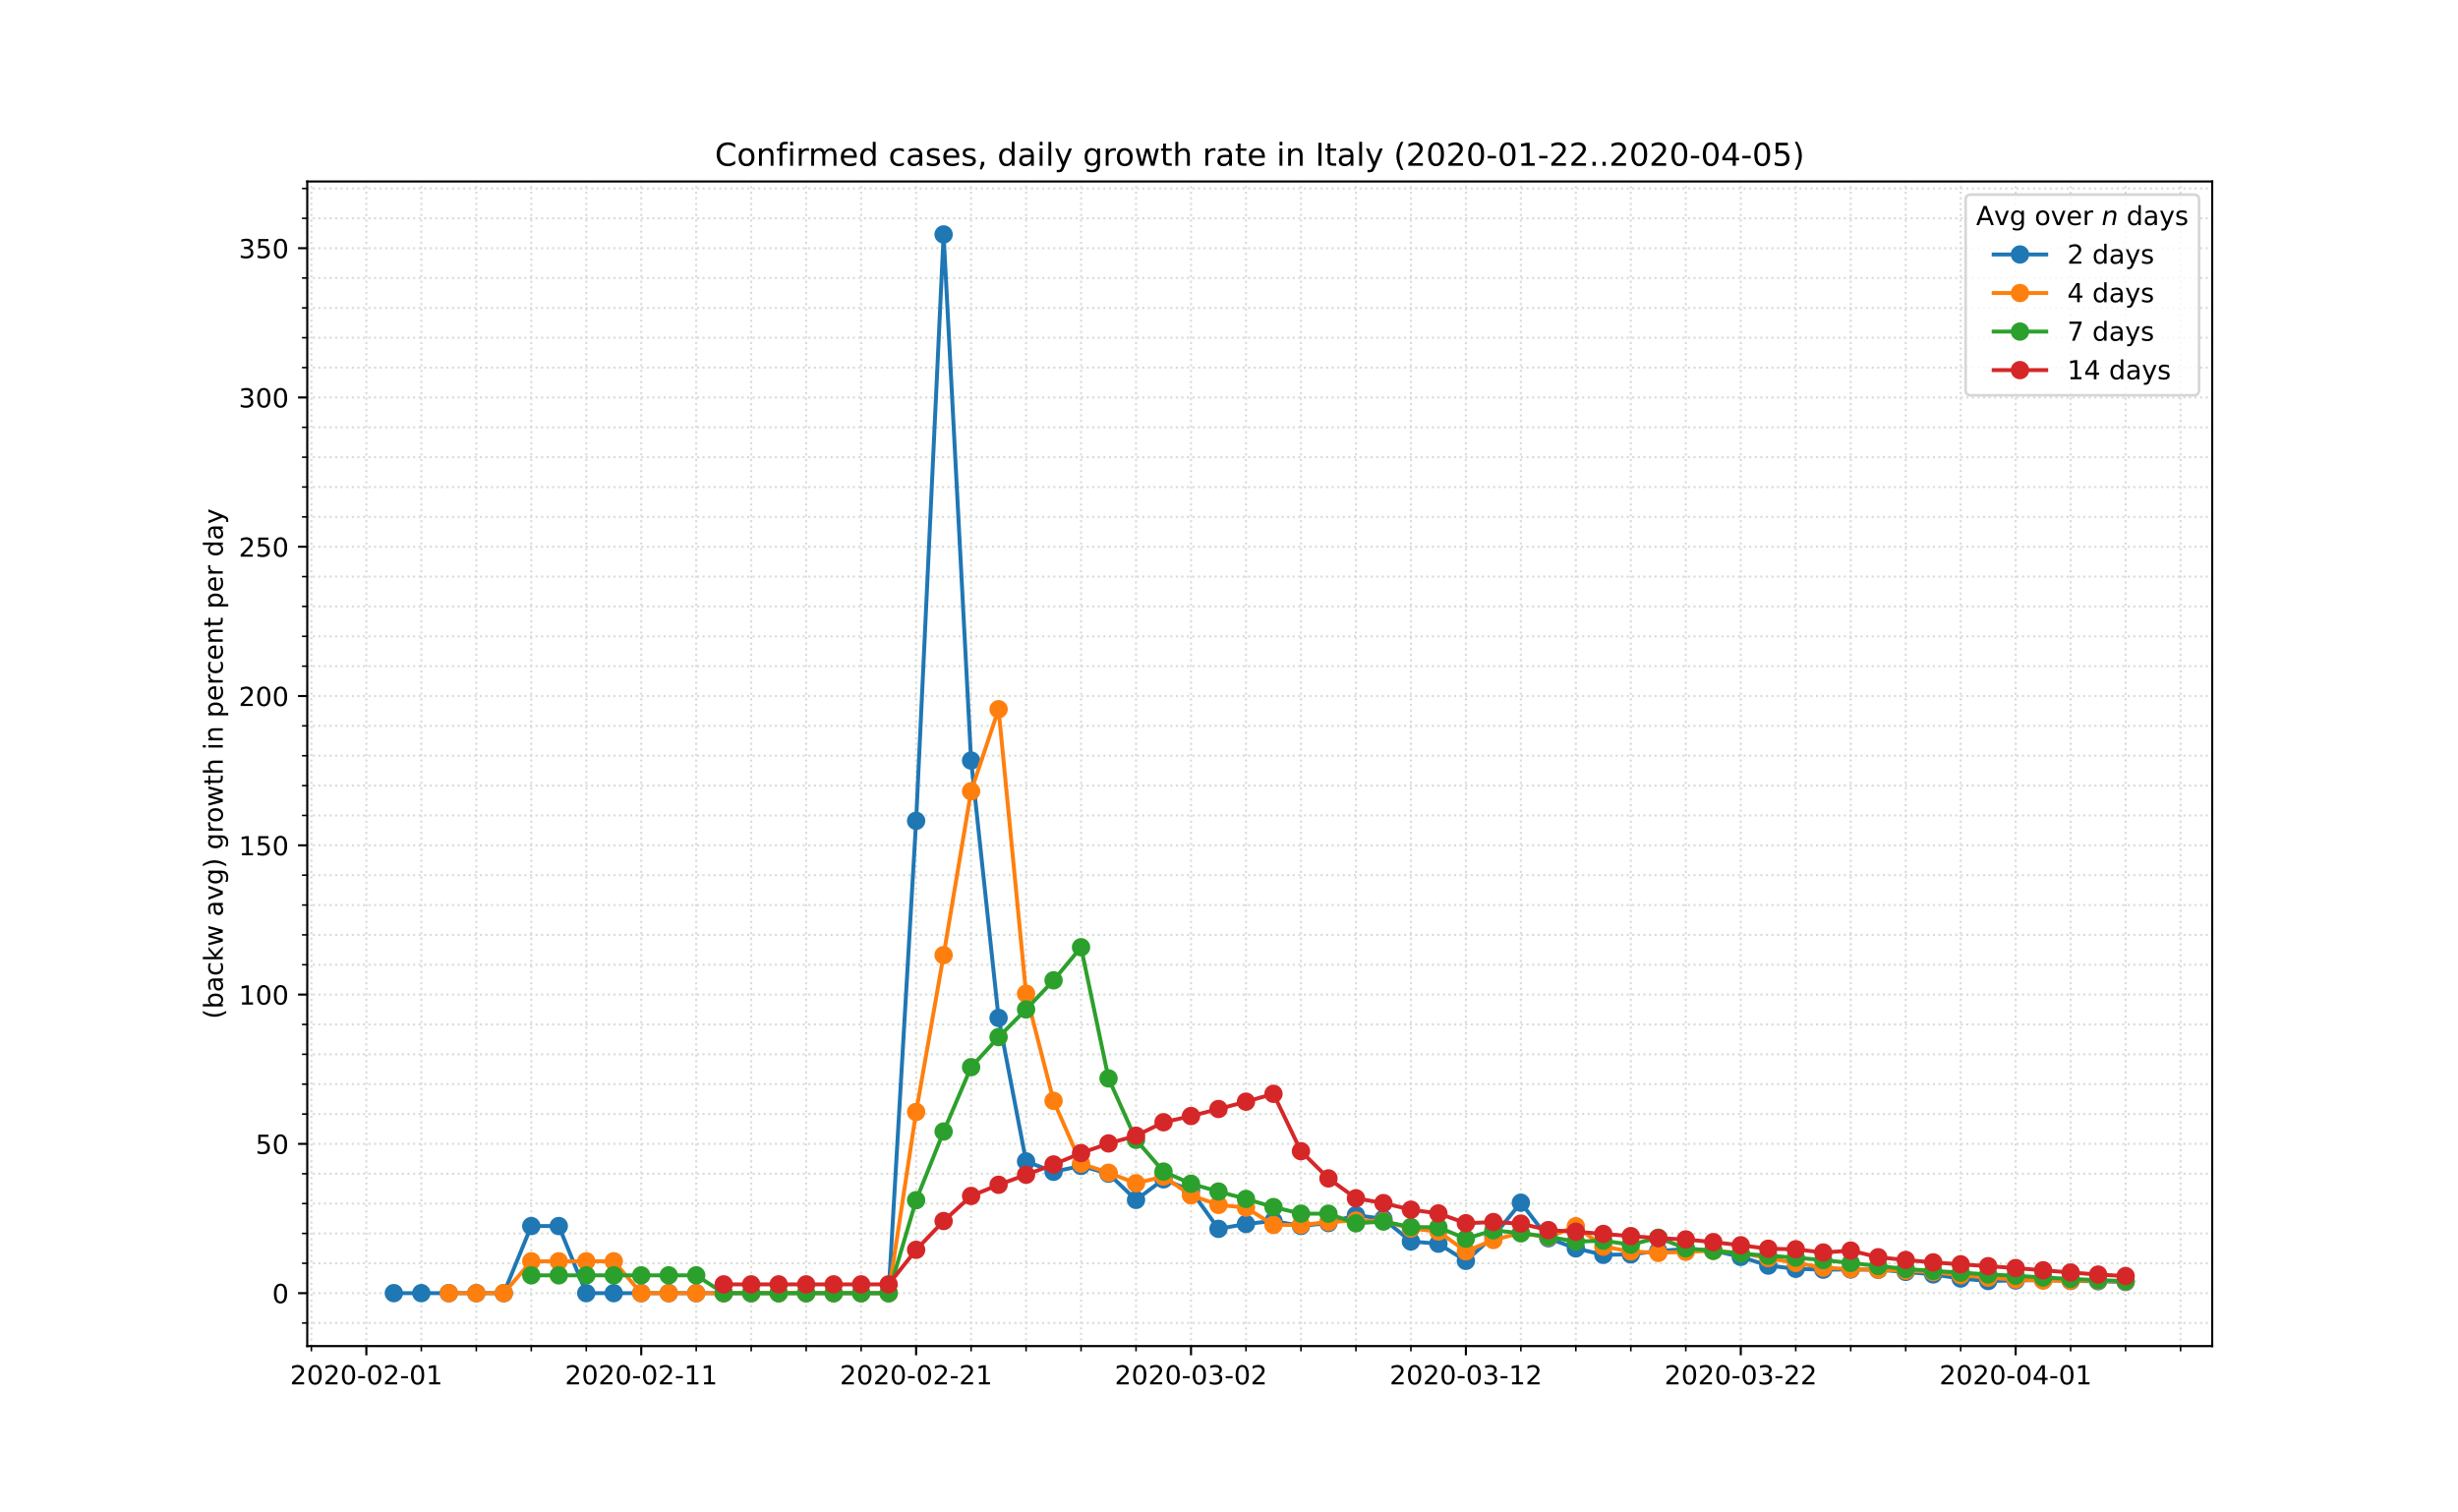 <?xml version="1.0" encoding="utf-8" standalone="no"?>
<!DOCTYPE svg PUBLIC "-//W3C//DTD SVG 1.1//EN"
  "http://www.w3.org/Graphics/SVG/1.1/DTD/svg11.dtd">
<!-- Created with matplotlib (https://matplotlib.org/) -->
<svg height="576pt" version="1.1" viewBox="0 0 936 576" width="936pt" xmlns="http://www.w3.org/2000/svg" xmlns:xlink="http://www.w3.org/1999/xlink">
 <defs>
  <style type="text/css">
*{stroke-linecap:butt;stroke-linejoin:round;}
  </style>
 </defs>
 <g id="figure_1">
  <g id="patch_1">
   <path d="M 0 576 
L 936 576 
L 936 0 
L 0 0 
z
" style="fill:#ffffff;"/>
  </g>
  <g id="axes_1">
   <g id="patch_2">
    <path d="M 117 512.64 
L 842.4 512.64 
L 842.4 69.12 
L 117 69.12 
z
" style="fill:#ffffff;"/>
   </g>
   <g id="matplotlib.axis_1">
    <g id="xtick_1">
     <g id="line2d_1">
      <path clip-path="url(#pa45e6a1877)" d="M 139.505 512.64 
L 139.505 69.12 
" style="fill:none;stroke:#d8dcd6;stroke-dasharray:0.8,1.32;stroke-dashoffset:0;stroke-width:0.8;"/>
     </g>
     <g id="line2d_2">
      <defs>
       <path d="M 0 0 
L 0 3.5 
" id="mfd8d1450a8" style="stroke:#000000;stroke-width:0.8;"/>
      </defs>
      <g>
       <use style="stroke:#000000;stroke-width:0.8;" x="139.505" xlink:href="#mfd8d1450a8" y="512.64"/>
      </g>
     </g>
     <g id="text_1">
      <!-- 2020-02-01 -->
      <defs>
       <path d="M 19.188 8.297 
L 53.609 8.297 
L 53.609 0 
L 7.328 0 
L 7.328 8.297 
Q 12.938 14.109 22.625 23.891 
Q 32.328 33.688 34.812 36.531 
Q 39.547 41.844 41.422 45.531 
Q 43.312 49.219 43.312 52.781 
Q 43.312 58.594 39.234 62.25 
Q 35.156 65.922 28.609 65.922 
Q 23.969 65.922 18.812 64.312 
Q 13.672 62.703 7.812 59.422 
L 7.812 69.391 
Q 13.766 71.781 18.938 73 
Q 24.125 74.219 28.422 74.219 
Q 39.75 74.219 46.484 68.547 
Q 53.219 62.891 53.219 53.422 
Q 53.219 48.922 51.531 44.891 
Q 49.859 40.875 45.406 35.406 
Q 44.188 33.984 37.641 27.219 
Q 31.109 20.453 19.188 8.297 
z
" id="DejaVuSans-50"/>
       <path d="M 31.781 66.406 
Q 24.172 66.406 20.328 58.906 
Q 16.5 51.422 16.5 36.375 
Q 16.5 21.391 20.328 13.891 
Q 24.172 6.391 31.781 6.391 
Q 39.453 6.391 43.281 13.891 
Q 47.125 21.391 47.125 36.375 
Q 47.125 51.422 43.281 58.906 
Q 39.453 66.406 31.781 66.406 
z
M 31.781 74.219 
Q 44.047 74.219 50.516 64.516 
Q 56.984 54.828 56.984 36.375 
Q 56.984 17.969 50.516 8.266 
Q 44.047 -1.422 31.781 -1.422 
Q 19.531 -1.422 13.062 8.266 
Q 6.594 17.969 6.594 36.375 
Q 6.594 54.828 13.062 64.516 
Q 19.531 74.219 31.781 74.219 
z
" id="DejaVuSans-48"/>
       <path d="M 4.891 31.391 
L 31.203 31.391 
L 31.203 23.391 
L 4.891 23.391 
z
" id="DejaVuSans-45"/>
       <path d="M 12.406 8.297 
L 28.516 8.297 
L 28.516 63.922 
L 10.984 60.406 
L 10.984 69.391 
L 28.422 72.906 
L 38.281 72.906 
L 38.281 8.297 
L 54.391 8.297 
L 54.391 0 
L 12.406 0 
z
" id="DejaVuSans-49"/>
      </defs>
      <g transform="translate(110.447 527.238)scale(0.1 -0.1)">
       <use xlink:href="#DejaVuSans-50"/>
       <use x="63.623" xlink:href="#DejaVuSans-48"/>
       <use x="127.246" xlink:href="#DejaVuSans-50"/>
       <use x="190.869" xlink:href="#DejaVuSans-48"/>
       <use x="254.492" xlink:href="#DejaVuSans-45"/>
       <use x="290.576" xlink:href="#DejaVuSans-48"/>
       <use x="354.199" xlink:href="#DejaVuSans-50"/>
       <use x="417.822" xlink:href="#DejaVuSans-45"/>
       <use x="453.906" xlink:href="#DejaVuSans-48"/>
       <use x="517.529" xlink:href="#DejaVuSans-49"/>
      </g>
     </g>
    </g>
    <g id="xtick_2">
     <g id="line2d_3">
      <path clip-path="url(#pa45e6a1877)" d="M 244.181 512.64 
L 244.181 69.12 
" style="fill:none;stroke:#d8dcd6;stroke-dasharray:0.8,1.32;stroke-dashoffset:0;stroke-width:0.8;"/>
     </g>
     <g id="line2d_4">
      <g>
       <use style="stroke:#000000;stroke-width:0.8;" x="244.181" xlink:href="#mfd8d1450a8" y="512.64"/>
      </g>
     </g>
     <g id="text_2">
      <!-- 2020-02-11 -->
      <g transform="translate(215.123 527.238)scale(0.1 -0.1)">
       <use xlink:href="#DejaVuSans-50"/>
       <use x="63.623" xlink:href="#DejaVuSans-48"/>
       <use x="127.246" xlink:href="#DejaVuSans-50"/>
       <use x="190.869" xlink:href="#DejaVuSans-48"/>
       <use x="254.492" xlink:href="#DejaVuSans-45"/>
       <use x="290.576" xlink:href="#DejaVuSans-48"/>
       <use x="354.199" xlink:href="#DejaVuSans-50"/>
       <use x="417.822" xlink:href="#DejaVuSans-45"/>
       <use x="453.906" xlink:href="#DejaVuSans-49"/>
       <use x="517.529" xlink:href="#DejaVuSans-49"/>
      </g>
     </g>
    </g>
    <g id="xtick_3">
     <g id="line2d_5">
      <path clip-path="url(#pa45e6a1877)" d="M 348.856 512.64 
L 348.856 69.12 
" style="fill:none;stroke:#d8dcd6;stroke-dasharray:0.8,1.32;stroke-dashoffset:0;stroke-width:0.8;"/>
     </g>
     <g id="line2d_6">
      <g>
       <use style="stroke:#000000;stroke-width:0.8;" x="348.856" xlink:href="#mfd8d1450a8" y="512.64"/>
      </g>
     </g>
     <g id="text_3">
      <!-- 2020-02-21 -->
      <g transform="translate(319.798 527.238)scale(0.1 -0.1)">
       <use xlink:href="#DejaVuSans-50"/>
       <use x="63.623" xlink:href="#DejaVuSans-48"/>
       <use x="127.246" xlink:href="#DejaVuSans-50"/>
       <use x="190.869" xlink:href="#DejaVuSans-48"/>
       <use x="254.492" xlink:href="#DejaVuSans-45"/>
       <use x="290.576" xlink:href="#DejaVuSans-48"/>
       <use x="354.199" xlink:href="#DejaVuSans-50"/>
       <use x="417.822" xlink:href="#DejaVuSans-45"/>
       <use x="453.906" xlink:href="#DejaVuSans-50"/>
       <use x="517.529" xlink:href="#DejaVuSans-49"/>
      </g>
     </g>
    </g>
    <g id="xtick_4">
     <g id="line2d_7">
      <path clip-path="url(#pa45e6a1877)" d="M 453.531 512.64 
L 453.531 69.12 
" style="fill:none;stroke:#d8dcd6;stroke-dasharray:0.8,1.32;stroke-dashoffset:0;stroke-width:0.8;"/>
     </g>
     <g id="line2d_8">
      <g>
       <use style="stroke:#000000;stroke-width:0.8;" x="453.531" xlink:href="#mfd8d1450a8" y="512.64"/>
      </g>
     </g>
     <g id="text_4">
      <!-- 2020-03-02 -->
      <defs>
       <path d="M 40.578 39.312 
Q 47.656 37.797 51.625 33 
Q 55.609 28.219 55.609 21.188 
Q 55.609 10.406 48.188 4.484 
Q 40.766 -1.422 27.094 -1.422 
Q 22.516 -1.422 17.656 -0.516 
Q 12.797 0.391 7.625 2.203 
L 7.625 11.719 
Q 11.719 9.328 16.594 8.109 
Q 21.484 6.891 26.812 6.891 
Q 36.078 6.891 40.938 10.547 
Q 45.797 14.203 45.797 21.188 
Q 45.797 27.641 41.281 31.266 
Q 36.766 34.906 28.719 34.906 
L 20.219 34.906 
L 20.219 43.016 
L 29.109 43.016 
Q 36.375 43.016 40.234 45.922 
Q 44.094 48.828 44.094 54.297 
Q 44.094 59.906 40.109 62.906 
Q 36.141 65.922 28.719 65.922 
Q 24.656 65.922 20.016 65.031 
Q 15.375 64.156 9.812 62.312 
L 9.812 71.094 
Q 15.438 72.656 20.344 73.438 
Q 25.25 74.219 29.594 74.219 
Q 40.828 74.219 47.359 69.109 
Q 53.906 64.016 53.906 55.328 
Q 53.906 49.266 50.438 45.094 
Q 46.969 40.922 40.578 39.312 
z
" id="DejaVuSans-51"/>
      </defs>
      <g transform="translate(424.473 527.238)scale(0.1 -0.1)">
       <use xlink:href="#DejaVuSans-50"/>
       <use x="63.623" xlink:href="#DejaVuSans-48"/>
       <use x="127.246" xlink:href="#DejaVuSans-50"/>
       <use x="190.869" xlink:href="#DejaVuSans-48"/>
       <use x="254.492" xlink:href="#DejaVuSans-45"/>
       <use x="290.576" xlink:href="#DejaVuSans-48"/>
       <use x="354.199" xlink:href="#DejaVuSans-51"/>
       <use x="417.822" xlink:href="#DejaVuSans-45"/>
       <use x="453.906" xlink:href="#DejaVuSans-48"/>
       <use x="517.529" xlink:href="#DejaVuSans-50"/>
      </g>
     </g>
    </g>
    <g id="xtick_5">
     <g id="line2d_9">
      <path clip-path="url(#pa45e6a1877)" d="M 558.206 512.64 
L 558.206 69.12 
" style="fill:none;stroke:#d8dcd6;stroke-dasharray:0.8,1.32;stroke-dashoffset:0;stroke-width:0.8;"/>
     </g>
     <g id="line2d_10">
      <g>
       <use style="stroke:#000000;stroke-width:0.8;" x="558.206" xlink:href="#mfd8d1450a8" y="512.64"/>
      </g>
     </g>
     <g id="text_5">
      <!-- 2020-03-12 -->
      <g transform="translate(529.149 527.238)scale(0.1 -0.1)">
       <use xlink:href="#DejaVuSans-50"/>
       <use x="63.623" xlink:href="#DejaVuSans-48"/>
       <use x="127.246" xlink:href="#DejaVuSans-50"/>
       <use x="190.869" xlink:href="#DejaVuSans-48"/>
       <use x="254.492" xlink:href="#DejaVuSans-45"/>
       <use x="290.576" xlink:href="#DejaVuSans-48"/>
       <use x="354.199" xlink:href="#DejaVuSans-51"/>
       <use x="417.822" xlink:href="#DejaVuSans-45"/>
       <use x="453.906" xlink:href="#DejaVuSans-49"/>
       <use x="517.529" xlink:href="#DejaVuSans-50"/>
      </g>
     </g>
    </g>
    <g id="xtick_6">
     <g id="line2d_11">
      <path clip-path="url(#pa45e6a1877)" d="M 662.882 512.64 
L 662.882 69.12 
" style="fill:none;stroke:#d8dcd6;stroke-dasharray:0.8,1.32;stroke-dashoffset:0;stroke-width:0.8;"/>
     </g>
     <g id="line2d_12">
      <g>
       <use style="stroke:#000000;stroke-width:0.8;" x="662.882" xlink:href="#mfd8d1450a8" y="512.64"/>
      </g>
     </g>
     <g id="text_6">
      <!-- 2020-03-22 -->
      <g transform="translate(633.824 527.238)scale(0.1 -0.1)">
       <use xlink:href="#DejaVuSans-50"/>
       <use x="63.623" xlink:href="#DejaVuSans-48"/>
       <use x="127.246" xlink:href="#DejaVuSans-50"/>
       <use x="190.869" xlink:href="#DejaVuSans-48"/>
       <use x="254.492" xlink:href="#DejaVuSans-45"/>
       <use x="290.576" xlink:href="#DejaVuSans-48"/>
       <use x="354.199" xlink:href="#DejaVuSans-51"/>
       <use x="417.822" xlink:href="#DejaVuSans-45"/>
       <use x="453.906" xlink:href="#DejaVuSans-50"/>
       <use x="517.529" xlink:href="#DejaVuSans-50"/>
      </g>
     </g>
    </g>
    <g id="xtick_7">
     <g id="line2d_13">
      <path clip-path="url(#pa45e6a1877)" d="M 767.557 512.64 
L 767.557 69.12 
" style="fill:none;stroke:#d8dcd6;stroke-dasharray:0.8,1.32;stroke-dashoffset:0;stroke-width:0.8;"/>
     </g>
     <g id="line2d_14">
      <g>
       <use style="stroke:#000000;stroke-width:0.8;" x="767.557" xlink:href="#mfd8d1450a8" y="512.64"/>
      </g>
     </g>
     <g id="text_7">
      <!-- 2020-04-01 -->
      <defs>
       <path d="M 37.797 64.312 
L 12.891 25.391 
L 37.797 25.391 
z
M 35.203 72.906 
L 47.609 72.906 
L 47.609 25.391 
L 58.016 25.391 
L 58.016 17.188 
L 47.609 17.188 
L 47.609 0 
L 37.797 0 
L 37.797 17.188 
L 4.891 17.188 
L 4.891 26.703 
z
" id="DejaVuSans-52"/>
      </defs>
      <g transform="translate(738.499 527.238)scale(0.1 -0.1)">
       <use xlink:href="#DejaVuSans-50"/>
       <use x="63.623" xlink:href="#DejaVuSans-48"/>
       <use x="127.246" xlink:href="#DejaVuSans-50"/>
       <use x="190.869" xlink:href="#DejaVuSans-48"/>
       <use x="254.492" xlink:href="#DejaVuSans-45"/>
       <use x="290.576" xlink:href="#DejaVuSans-48"/>
       <use x="354.199" xlink:href="#DejaVuSans-52"/>
       <use x="417.822" xlink:href="#DejaVuSans-45"/>
       <use x="453.906" xlink:href="#DejaVuSans-48"/>
       <use x="517.529" xlink:href="#DejaVuSans-49"/>
      </g>
     </g>
    </g>
    <g id="xtick_8">
     <g id="line2d_15">
      <path clip-path="url(#pa45e6a1877)" d="M 118.57 512.64 
L 118.57 69.12 
" style="fill:none;stroke:#d8dcd6;stroke-dasharray:0.8,1.32;stroke-dashoffset:0;stroke-width:0.8;"/>
     </g>
     <g id="line2d_16">
      <defs>
       <path d="M 0 0 
L 0 2 
" id="m236bd5a1f5" style="stroke:#000000;stroke-width:0.6;"/>
      </defs>
      <g>
       <use style="stroke:#000000;stroke-width:0.6;" x="118.57" xlink:href="#m236bd5a1f5" y="512.64"/>
      </g>
     </g>
    </g>
    <g id="xtick_9">
     <g id="line2d_17">
      <path clip-path="url(#pa45e6a1877)" d="M 160.44 512.64 
L 160.44 69.12 
" style="fill:none;stroke:#d8dcd6;stroke-dasharray:0.8,1.32;stroke-dashoffset:0;stroke-width:0.8;"/>
     </g>
     <g id="line2d_18">
      <g>
       <use style="stroke:#000000;stroke-width:0.6;" x="160.44" xlink:href="#m236bd5a1f5" y="512.64"/>
      </g>
     </g>
    </g>
    <g id="xtick_10">
     <g id="line2d_19">
      <path clip-path="url(#pa45e6a1877)" d="M 181.375 512.64 
L 181.375 69.12 
" style="fill:none;stroke:#d8dcd6;stroke-dasharray:0.8,1.32;stroke-dashoffset:0;stroke-width:0.8;"/>
     </g>
     <g id="line2d_20">
      <g>
       <use style="stroke:#000000;stroke-width:0.6;" x="181.375" xlink:href="#m236bd5a1f5" y="512.64"/>
      </g>
     </g>
    </g>
    <g id="xtick_11">
     <g id="line2d_21">
      <path clip-path="url(#pa45e6a1877)" d="M 202.31 512.64 
L 202.31 69.12 
" style="fill:none;stroke:#d8dcd6;stroke-dasharray:0.8,1.32;stroke-dashoffset:0;stroke-width:0.8;"/>
     </g>
     <g id="line2d_22">
      <g>
       <use style="stroke:#000000;stroke-width:0.6;" x="202.31" xlink:href="#m236bd5a1f5" y="512.64"/>
      </g>
     </g>
    </g>
    <g id="xtick_12">
     <g id="line2d_23">
      <path clip-path="url(#pa45e6a1877)" d="M 223.245 512.64 
L 223.245 69.12 
" style="fill:none;stroke:#d8dcd6;stroke-dasharray:0.8,1.32;stroke-dashoffset:0;stroke-width:0.8;"/>
     </g>
     <g id="line2d_24">
      <g>
       <use style="stroke:#000000;stroke-width:0.6;" x="223.245" xlink:href="#m236bd5a1f5" y="512.64"/>
      </g>
     </g>
    </g>
    <g id="xtick_13">
     <g id="line2d_25">
      <path clip-path="url(#pa45e6a1877)" d="M 265.116 512.64 
L 265.116 69.12 
" style="fill:none;stroke:#d8dcd6;stroke-dasharray:0.8,1.32;stroke-dashoffset:0;stroke-width:0.8;"/>
     </g>
     <g id="line2d_26">
      <g>
       <use style="stroke:#000000;stroke-width:0.6;" x="265.116" xlink:href="#m236bd5a1f5" y="512.64"/>
      </g>
     </g>
    </g>
    <g id="xtick_14">
     <g id="line2d_27">
      <path clip-path="url(#pa45e6a1877)" d="M 286.051 512.64 
L 286.051 69.12 
" style="fill:none;stroke:#d8dcd6;stroke-dasharray:0.8,1.32;stroke-dashoffset:0;stroke-width:0.8;"/>
     </g>
     <g id="line2d_28">
      <g>
       <use style="stroke:#000000;stroke-width:0.6;" x="286.051" xlink:href="#m236bd5a1f5" y="512.64"/>
      </g>
     </g>
    </g>
    <g id="xtick_15">
     <g id="line2d_29">
      <path clip-path="url(#pa45e6a1877)" d="M 306.986 512.64 
L 306.986 69.12 
" style="fill:none;stroke:#d8dcd6;stroke-dasharray:0.8,1.32;stroke-dashoffset:0;stroke-width:0.8;"/>
     </g>
     <g id="line2d_30">
      <g>
       <use style="stroke:#000000;stroke-width:0.6;" x="306.986" xlink:href="#m236bd5a1f5" y="512.64"/>
      </g>
     </g>
    </g>
    <g id="xtick_16">
     <g id="line2d_31">
      <path clip-path="url(#pa45e6a1877)" d="M 327.921 512.64 
L 327.921 69.12 
" style="fill:none;stroke:#d8dcd6;stroke-dasharray:0.8,1.32;stroke-dashoffset:0;stroke-width:0.8;"/>
     </g>
     <g id="line2d_32">
      <g>
       <use style="stroke:#000000;stroke-width:0.6;" x="327.921" xlink:href="#m236bd5a1f5" y="512.64"/>
      </g>
     </g>
    </g>
    <g id="xtick_17">
     <g id="line2d_33">
      <path clip-path="url(#pa45e6a1877)" d="M 369.791 512.64 
L 369.791 69.12 
" style="fill:none;stroke:#d8dcd6;stroke-dasharray:0.8,1.32;stroke-dashoffset:0;stroke-width:0.8;"/>
     </g>
     <g id="line2d_34">
      <g>
       <use style="stroke:#000000;stroke-width:0.6;" x="369.791" xlink:href="#m236bd5a1f5" y="512.64"/>
      </g>
     </g>
    </g>
    <g id="xtick_18">
     <g id="line2d_35">
      <path clip-path="url(#pa45e6a1877)" d="M 390.726 512.64 
L 390.726 69.12 
" style="fill:none;stroke:#d8dcd6;stroke-dasharray:0.8,1.32;stroke-dashoffset:0;stroke-width:0.8;"/>
     </g>
     <g id="line2d_36">
      <g>
       <use style="stroke:#000000;stroke-width:0.6;" x="390.726" xlink:href="#m236bd5a1f5" y="512.64"/>
      </g>
     </g>
    </g>
    <g id="xtick_19">
     <g id="line2d_37">
      <path clip-path="url(#pa45e6a1877)" d="M 411.661 512.64 
L 411.661 69.12 
" style="fill:none;stroke:#d8dcd6;stroke-dasharray:0.8,1.32;stroke-dashoffset:0;stroke-width:0.8;"/>
     </g>
     <g id="line2d_38">
      <g>
       <use style="stroke:#000000;stroke-width:0.6;" x="411.661" xlink:href="#m236bd5a1f5" y="512.64"/>
      </g>
     </g>
    </g>
    <g id="xtick_20">
     <g id="line2d_39">
      <path clip-path="url(#pa45e6a1877)" d="M 432.596 512.64 
L 432.596 69.12 
" style="fill:none;stroke:#d8dcd6;stroke-dasharray:0.8,1.32;stroke-dashoffset:0;stroke-width:0.8;"/>
     </g>
     <g id="line2d_40">
      <g>
       <use style="stroke:#000000;stroke-width:0.6;" x="432.596" xlink:href="#m236bd5a1f5" y="512.64"/>
      </g>
     </g>
    </g>
    <g id="xtick_21">
     <g id="line2d_41">
      <path clip-path="url(#pa45e6a1877)" d="M 474.466 512.64 
L 474.466 69.12 
" style="fill:none;stroke:#d8dcd6;stroke-dasharray:0.8,1.32;stroke-dashoffset:0;stroke-width:0.8;"/>
     </g>
     <g id="line2d_42">
      <g>
       <use style="stroke:#000000;stroke-width:0.6;" x="474.466" xlink:href="#m236bd5a1f5" y="512.64"/>
      </g>
     </g>
    </g>
    <g id="xtick_22">
     <g id="line2d_43">
      <path clip-path="url(#pa45e6a1877)" d="M 495.401 512.64 
L 495.401 69.12 
" style="fill:none;stroke:#d8dcd6;stroke-dasharray:0.8,1.32;stroke-dashoffset:0;stroke-width:0.8;"/>
     </g>
     <g id="line2d_44">
      <g>
       <use style="stroke:#000000;stroke-width:0.6;" x="495.401" xlink:href="#m236bd5a1f5" y="512.64"/>
      </g>
     </g>
    </g>
    <g id="xtick_23">
     <g id="line2d_45">
      <path clip-path="url(#pa45e6a1877)" d="M 516.336 512.64 
L 516.336 69.12 
" style="fill:none;stroke:#d8dcd6;stroke-dasharray:0.8,1.32;stroke-dashoffset:0;stroke-width:0.8;"/>
     </g>
     <g id="line2d_46">
      <g>
       <use style="stroke:#000000;stroke-width:0.6;" x="516.336" xlink:href="#m236bd5a1f5" y="512.64"/>
      </g>
     </g>
    </g>
    <g id="xtick_24">
     <g id="line2d_47">
      <path clip-path="url(#pa45e6a1877)" d="M 537.271 512.64 
L 537.271 69.12 
" style="fill:none;stroke:#d8dcd6;stroke-dasharray:0.8,1.32;stroke-dashoffset:0;stroke-width:0.8;"/>
     </g>
     <g id="line2d_48">
      <g>
       <use style="stroke:#000000;stroke-width:0.6;" x="537.271" xlink:href="#m236bd5a1f5" y="512.64"/>
      </g>
     </g>
    </g>
    <g id="xtick_25">
     <g id="line2d_49">
      <path clip-path="url(#pa45e6a1877)" d="M 579.142 512.64 
L 579.142 69.12 
" style="fill:none;stroke:#d8dcd6;stroke-dasharray:0.8,1.32;stroke-dashoffset:0;stroke-width:0.8;"/>
     </g>
     <g id="line2d_50">
      <g>
       <use style="stroke:#000000;stroke-width:0.6;" x="579.142" xlink:href="#m236bd5a1f5" y="512.64"/>
      </g>
     </g>
    </g>
    <g id="xtick_26">
     <g id="line2d_51">
      <path clip-path="url(#pa45e6a1877)" d="M 600.077 512.64 
L 600.077 69.12 
" style="fill:none;stroke:#d8dcd6;stroke-dasharray:0.8,1.32;stroke-dashoffset:0;stroke-width:0.8;"/>
     </g>
     <g id="line2d_52">
      <g>
       <use style="stroke:#000000;stroke-width:0.6;" x="600.077" xlink:href="#m236bd5a1f5" y="512.64"/>
      </g>
     </g>
    </g>
    <g id="xtick_27">
     <g id="line2d_53">
      <path clip-path="url(#pa45e6a1877)" d="M 621.012 512.64 
L 621.012 69.12 
" style="fill:none;stroke:#d8dcd6;stroke-dasharray:0.8,1.32;stroke-dashoffset:0;stroke-width:0.8;"/>
     </g>
     <g id="line2d_54">
      <g>
       <use style="stroke:#000000;stroke-width:0.6;" x="621.012" xlink:href="#m236bd5a1f5" y="512.64"/>
      </g>
     </g>
    </g>
    <g id="xtick_28">
     <g id="line2d_55">
      <path clip-path="url(#pa45e6a1877)" d="M 641.947 512.64 
L 641.947 69.12 
" style="fill:none;stroke:#d8dcd6;stroke-dasharray:0.8,1.32;stroke-dashoffset:0;stroke-width:0.8;"/>
     </g>
     <g id="line2d_56">
      <g>
       <use style="stroke:#000000;stroke-width:0.6;" x="641.947" xlink:href="#m236bd5a1f5" y="512.64"/>
      </g>
     </g>
    </g>
    <g id="xtick_29">
     <g id="line2d_57">
      <path clip-path="url(#pa45e6a1877)" d="M 683.817 512.64 
L 683.817 69.12 
" style="fill:none;stroke:#d8dcd6;stroke-dasharray:0.8,1.32;stroke-dashoffset:0;stroke-width:0.8;"/>
     </g>
     <g id="line2d_58">
      <g>
       <use style="stroke:#000000;stroke-width:0.6;" x="683.817" xlink:href="#m236bd5a1f5" y="512.64"/>
      </g>
     </g>
    </g>
    <g id="xtick_30">
     <g id="line2d_59">
      <path clip-path="url(#pa45e6a1877)" d="M 704.752 512.64 
L 704.752 69.12 
" style="fill:none;stroke:#d8dcd6;stroke-dasharray:0.8,1.32;stroke-dashoffset:0;stroke-width:0.8;"/>
     </g>
     <g id="line2d_60">
      <g>
       <use style="stroke:#000000;stroke-width:0.6;" x="704.752" xlink:href="#m236bd5a1f5" y="512.64"/>
      </g>
     </g>
    </g>
    <g id="xtick_31">
     <g id="line2d_61">
      <path clip-path="url(#pa45e6a1877)" d="M 725.687 512.64 
L 725.687 69.12 
" style="fill:none;stroke:#d8dcd6;stroke-dasharray:0.8,1.32;stroke-dashoffset:0;stroke-width:0.8;"/>
     </g>
     <g id="line2d_62">
      <g>
       <use style="stroke:#000000;stroke-width:0.6;" x="725.687" xlink:href="#m236bd5a1f5" y="512.64"/>
      </g>
     </g>
    </g>
    <g id="xtick_32">
     <g id="line2d_63">
      <path clip-path="url(#pa45e6a1877)" d="M 746.622 512.64 
L 746.622 69.12 
" style="fill:none;stroke:#d8dcd6;stroke-dasharray:0.8,1.32;stroke-dashoffset:0;stroke-width:0.8;"/>
     </g>
     <g id="line2d_64">
      <g>
       <use style="stroke:#000000;stroke-width:0.6;" x="746.622" xlink:href="#m236bd5a1f5" y="512.64"/>
      </g>
     </g>
    </g>
    <g id="xtick_33">
     <g id="line2d_65">
      <path clip-path="url(#pa45e6a1877)" d="M 788.492 512.64 
L 788.492 69.12 
" style="fill:none;stroke:#d8dcd6;stroke-dasharray:0.8,1.32;stroke-dashoffset:0;stroke-width:0.8;"/>
     </g>
     <g id="line2d_66">
      <g>
       <use style="stroke:#000000;stroke-width:0.6;" x="788.492" xlink:href="#m236bd5a1f5" y="512.64"/>
      </g>
     </g>
    </g>
    <g id="xtick_34">
     <g id="line2d_67">
      <path clip-path="url(#pa45e6a1877)" d="M 809.427 512.64 
L 809.427 69.12 
" style="fill:none;stroke:#d8dcd6;stroke-dasharray:0.8,1.32;stroke-dashoffset:0;stroke-width:0.8;"/>
     </g>
     <g id="line2d_68">
      <g>
       <use style="stroke:#000000;stroke-width:0.6;" x="809.427" xlink:href="#m236bd5a1f5" y="512.64"/>
      </g>
     </g>
    </g>
    <g id="xtick_35">
     <g id="line2d_69">
      <path clip-path="url(#pa45e6a1877)" d="M 830.362 512.64 
L 830.362 69.12 
" style="fill:none;stroke:#d8dcd6;stroke-dasharray:0.8,1.32;stroke-dashoffset:0;stroke-width:0.8;"/>
     </g>
     <g id="line2d_70">
      <g>
       <use style="stroke:#000000;stroke-width:0.6;" x="830.362" xlink:href="#m236bd5a1f5" y="512.64"/>
      </g>
     </g>
    </g>
   </g>
   <g id="matplotlib.axis_2">
    <g id="ytick_1">
     <g id="line2d_71">
      <path clip-path="url(#pa45e6a1877)" d="M 117 492.48 
L 842.4 492.48 
" style="fill:none;stroke:#d8dcd6;stroke-dasharray:0.8,1.32;stroke-dashoffset:0;stroke-width:0.8;"/>
     </g>
     <g id="line2d_72">
      <defs>
       <path d="M 0 0 
L -3.5 0 
" id="m301e20f643" style="stroke:#000000;stroke-width:0.8;"/>
      </defs>
      <g>
       <use style="stroke:#000000;stroke-width:0.8;" x="117" xlink:href="#m301e20f643" y="492.48"/>
      </g>
     </g>
     <g id="text_8">
      <!-- 0 -->
      <g transform="translate(103.638 496.279)scale(0.1 -0.1)">
       <use xlink:href="#DejaVuSans-48"/>
      </g>
     </g>
    </g>
    <g id="ytick_2">
     <g id="line2d_73">
      <path clip-path="url(#pa45e6a1877)" d="M 117 435.628 
L 842.4 435.628 
" style="fill:none;stroke:#d8dcd6;stroke-dasharray:0.8,1.32;stroke-dashoffset:0;stroke-width:0.8;"/>
     </g>
     <g id="line2d_74">
      <g>
       <use style="stroke:#000000;stroke-width:0.8;" x="117" xlink:href="#m301e20f643" y="435.628"/>
      </g>
     </g>
     <g id="text_9">
      <!-- 50 -->
      <defs>
       <path d="M 10.797 72.906 
L 49.516 72.906 
L 49.516 64.594 
L 19.828 64.594 
L 19.828 46.734 
Q 21.969 47.469 24.109 47.828 
Q 26.266 48.188 28.422 48.188 
Q 40.625 48.188 47.75 41.5 
Q 54.891 34.812 54.891 23.391 
Q 54.891 11.625 47.562 5.094 
Q 40.234 -1.422 26.906 -1.422 
Q 22.312 -1.422 17.547 -0.641 
Q 12.797 0.141 7.719 1.703 
L 7.719 11.625 
Q 12.109 9.234 16.797 8.062 
Q 21.484 6.891 26.703 6.891 
Q 35.156 6.891 40.078 11.328 
Q 45.016 15.766 45.016 23.391 
Q 45.016 31 40.078 35.438 
Q 35.156 39.891 26.703 39.891 
Q 22.75 39.891 18.812 39.016 
Q 14.891 38.141 10.797 36.281 
z
" id="DejaVuSans-53"/>
      </defs>
      <g transform="translate(97.275 439.427)scale(0.1 -0.1)">
       <use xlink:href="#DejaVuSans-53"/>
       <use x="63.623" xlink:href="#DejaVuSans-48"/>
      </g>
     </g>
    </g>
    <g id="ytick_3">
     <g id="line2d_75">
      <path clip-path="url(#pa45e6a1877)" d="M 117 378.776 
L 842.4 378.776 
" style="fill:none;stroke:#d8dcd6;stroke-dasharray:0.8,1.32;stroke-dashoffset:0;stroke-width:0.8;"/>
     </g>
     <g id="line2d_76">
      <g>
       <use style="stroke:#000000;stroke-width:0.8;" x="117" xlink:href="#m301e20f643" y="378.776"/>
      </g>
     </g>
     <g id="text_10">
      <!-- 100 -->
      <g transform="translate(90.912 382.576)scale(0.1 -0.1)">
       <use xlink:href="#DejaVuSans-49"/>
       <use x="63.623" xlink:href="#DejaVuSans-48"/>
       <use x="127.246" xlink:href="#DejaVuSans-48"/>
      </g>
     </g>
    </g>
    <g id="ytick_4">
     <g id="line2d_77">
      <path clip-path="url(#pa45e6a1877)" d="M 117 321.925 
L 842.4 321.925 
" style="fill:none;stroke:#d8dcd6;stroke-dasharray:0.8,1.32;stroke-dashoffset:0;stroke-width:0.8;"/>
     </g>
     <g id="line2d_78">
      <g>
       <use style="stroke:#000000;stroke-width:0.8;" x="117" xlink:href="#m301e20f643" y="321.925"/>
      </g>
     </g>
     <g id="text_11">
      <!-- 150 -->
      <g transform="translate(90.912 325.724)scale(0.1 -0.1)">
       <use xlink:href="#DejaVuSans-49"/>
       <use x="63.623" xlink:href="#DejaVuSans-53"/>
       <use x="127.246" xlink:href="#DejaVuSans-48"/>
      </g>
     </g>
    </g>
    <g id="ytick_5">
     <g id="line2d_79">
      <path clip-path="url(#pa45e6a1877)" d="M 117 265.073 
L 842.4 265.073 
" style="fill:none;stroke:#d8dcd6;stroke-dasharray:0.8,1.32;stroke-dashoffset:0;stroke-width:0.8;"/>
     </g>
     <g id="line2d_80">
      <g>
       <use style="stroke:#000000;stroke-width:0.8;" x="117" xlink:href="#m301e20f643" y="265.073"/>
      </g>
     </g>
     <g id="text_12">
      <!-- 200 -->
      <g transform="translate(90.912 268.872)scale(0.1 -0.1)">
       <use xlink:href="#DejaVuSans-50"/>
       <use x="63.623" xlink:href="#DejaVuSans-48"/>
       <use x="127.246" xlink:href="#DejaVuSans-48"/>
      </g>
     </g>
    </g>
    <g id="ytick_6">
     <g id="line2d_81">
      <path clip-path="url(#pa45e6a1877)" d="M 117 208.221 
L 842.4 208.221 
" style="fill:none;stroke:#d8dcd6;stroke-dasharray:0.8,1.32;stroke-dashoffset:0;stroke-width:0.8;"/>
     </g>
     <g id="line2d_82">
      <g>
       <use style="stroke:#000000;stroke-width:0.8;" x="117" xlink:href="#m301e20f643" y="208.221"/>
      </g>
     </g>
     <g id="text_13">
      <!-- 250 -->
      <g transform="translate(90.912 212.02)scale(0.1 -0.1)">
       <use xlink:href="#DejaVuSans-50"/>
       <use x="63.623" xlink:href="#DejaVuSans-53"/>
       <use x="127.246" xlink:href="#DejaVuSans-48"/>
      </g>
     </g>
    </g>
    <g id="ytick_7">
     <g id="line2d_83">
      <path clip-path="url(#pa45e6a1877)" d="M 117 151.369 
L 842.4 151.369 
" style="fill:none;stroke:#d8dcd6;stroke-dasharray:0.8,1.32;stroke-dashoffset:0;stroke-width:0.8;"/>
     </g>
     <g id="line2d_84">
      <g>
       <use style="stroke:#000000;stroke-width:0.8;" x="117" xlink:href="#m301e20f643" y="151.369"/>
      </g>
     </g>
     <g id="text_14">
      <!-- 300 -->
      <g transform="translate(90.912 155.168)scale(0.1 -0.1)">
       <use xlink:href="#DejaVuSans-51"/>
       <use x="63.623" xlink:href="#DejaVuSans-48"/>
       <use x="127.246" xlink:href="#DejaVuSans-48"/>
      </g>
     </g>
    </g>
    <g id="ytick_8">
     <g id="line2d_85">
      <path clip-path="url(#pa45e6a1877)" d="M 117 94.517 
L 842.4 94.517 
" style="fill:none;stroke:#d8dcd6;stroke-dasharray:0.8,1.32;stroke-dashoffset:0;stroke-width:0.8;"/>
     </g>
     <g id="line2d_86">
      <g>
       <use style="stroke:#000000;stroke-width:0.8;" x="117" xlink:href="#m301e20f643" y="94.517"/>
      </g>
     </g>
     <g id="text_15">
      <!-- 350 -->
      <g transform="translate(90.912 98.316)scale(0.1 -0.1)">
       <use xlink:href="#DejaVuSans-51"/>
       <use x="63.623" xlink:href="#DejaVuSans-53"/>
       <use x="127.246" xlink:href="#DejaVuSans-48"/>
      </g>
     </g>
    </g>
    <g id="ytick_9">
     <g id="line2d_87">
      <path clip-path="url(#pa45e6a1877)" d="M 117 503.85 
L 842.4 503.85 
" style="fill:none;stroke:#d8dcd6;stroke-dasharray:0.8,1.32;stroke-dashoffset:0;stroke-width:0.8;"/>
     </g>
     <g id="line2d_88">
      <defs>
       <path d="M 0 0 
L -2 0 
" id="m389f457847" style="stroke:#000000;stroke-width:0.6;"/>
      </defs>
      <g>
       <use style="stroke:#000000;stroke-width:0.6;" x="117" xlink:href="#m389f457847" y="503.85"/>
      </g>
     </g>
    </g>
    <g id="ytick_10">
     <g id="line2d_89">
      <path clip-path="url(#pa45e6a1877)" d="M 117 481.11 
L 842.4 481.11 
" style="fill:none;stroke:#d8dcd6;stroke-dasharray:0.8,1.32;stroke-dashoffset:0;stroke-width:0.8;"/>
     </g>
     <g id="line2d_90">
      <g>
       <use style="stroke:#000000;stroke-width:0.6;" x="117" xlink:href="#m389f457847" y="481.11"/>
      </g>
     </g>
    </g>
    <g id="ytick_11">
     <g id="line2d_91">
      <path clip-path="url(#pa45e6a1877)" d="M 117 469.739 
L 842.4 469.739 
" style="fill:none;stroke:#d8dcd6;stroke-dasharray:0.8,1.32;stroke-dashoffset:0;stroke-width:0.8;"/>
     </g>
     <g id="line2d_92">
      <g>
       <use style="stroke:#000000;stroke-width:0.6;" x="117" xlink:href="#m389f457847" y="469.739"/>
      </g>
     </g>
    </g>
    <g id="ytick_12">
     <g id="line2d_93">
      <path clip-path="url(#pa45e6a1877)" d="M 117 458.369 
L 842.4 458.369 
" style="fill:none;stroke:#d8dcd6;stroke-dasharray:0.8,1.32;stroke-dashoffset:0;stroke-width:0.8;"/>
     </g>
     <g id="line2d_94">
      <g>
       <use style="stroke:#000000;stroke-width:0.6;" x="117" xlink:href="#m389f457847" y="458.369"/>
      </g>
     </g>
    </g>
    <g id="ytick_13">
     <g id="line2d_95">
      <path clip-path="url(#pa45e6a1877)" d="M 117 446.999 
L 842.4 446.999 
" style="fill:none;stroke:#d8dcd6;stroke-dasharray:0.8,1.32;stroke-dashoffset:0;stroke-width:0.8;"/>
     </g>
     <g id="line2d_96">
      <g>
       <use style="stroke:#000000;stroke-width:0.6;" x="117" xlink:href="#m389f457847" y="446.999"/>
      </g>
     </g>
    </g>
    <g id="ytick_14">
     <g id="line2d_97">
      <path clip-path="url(#pa45e6a1877)" d="M 117 424.258 
L 842.4 424.258 
" style="fill:none;stroke:#d8dcd6;stroke-dasharray:0.8,1.32;stroke-dashoffset:0;stroke-width:0.8;"/>
     </g>
     <g id="line2d_98">
      <g>
       <use style="stroke:#000000;stroke-width:0.6;" x="117" xlink:href="#m389f457847" y="424.258"/>
      </g>
     </g>
    </g>
    <g id="ytick_15">
     <g id="line2d_99">
      <path clip-path="url(#pa45e6a1877)" d="M 117 412.887 
L 842.4 412.887 
" style="fill:none;stroke:#d8dcd6;stroke-dasharray:0.8,1.32;stroke-dashoffset:0;stroke-width:0.8;"/>
     </g>
     <g id="line2d_100">
      <g>
       <use style="stroke:#000000;stroke-width:0.6;" x="117" xlink:href="#m389f457847" y="412.887"/>
      </g>
     </g>
    </g>
    <g id="ytick_16">
     <g id="line2d_101">
      <path clip-path="url(#pa45e6a1877)" d="M 117 401.517 
L 842.4 401.517 
" style="fill:none;stroke:#d8dcd6;stroke-dasharray:0.8,1.32;stroke-dashoffset:0;stroke-width:0.8;"/>
     </g>
     <g id="line2d_102">
      <g>
       <use style="stroke:#000000;stroke-width:0.6;" x="117" xlink:href="#m389f457847" y="401.517"/>
      </g>
     </g>
    </g>
    <g id="ytick_17">
     <g id="line2d_103">
      <path clip-path="url(#pa45e6a1877)" d="M 117 390.147 
L 842.4 390.147 
" style="fill:none;stroke:#d8dcd6;stroke-dasharray:0.8,1.32;stroke-dashoffset:0;stroke-width:0.8;"/>
     </g>
     <g id="line2d_104">
      <g>
       <use style="stroke:#000000;stroke-width:0.6;" x="117" xlink:href="#m389f457847" y="390.147"/>
      </g>
     </g>
    </g>
    <g id="ytick_18">
     <g id="line2d_105">
      <path clip-path="url(#pa45e6a1877)" d="M 117 367.406 
L 842.4 367.406 
" style="fill:none;stroke:#d8dcd6;stroke-dasharray:0.8,1.32;stroke-dashoffset:0;stroke-width:0.8;"/>
     </g>
     <g id="line2d_106">
      <g>
       <use style="stroke:#000000;stroke-width:0.6;" x="117" xlink:href="#m389f457847" y="367.406"/>
      </g>
     </g>
    </g>
    <g id="ytick_19">
     <g id="line2d_107">
      <path clip-path="url(#pa45e6a1877)" d="M 117 356.036 
L 842.4 356.036 
" style="fill:none;stroke:#d8dcd6;stroke-dasharray:0.8,1.32;stroke-dashoffset:0;stroke-width:0.8;"/>
     </g>
     <g id="line2d_108">
      <g>
       <use style="stroke:#000000;stroke-width:0.6;" x="117" xlink:href="#m389f457847" y="356.036"/>
      </g>
     </g>
    </g>
    <g id="ytick_20">
     <g id="line2d_109">
      <path clip-path="url(#pa45e6a1877)" d="M 117 344.665 
L 842.4 344.665 
" style="fill:none;stroke:#d8dcd6;stroke-dasharray:0.8,1.32;stroke-dashoffset:0;stroke-width:0.8;"/>
     </g>
     <g id="line2d_110">
      <g>
       <use style="stroke:#000000;stroke-width:0.6;" x="117" xlink:href="#m389f457847" y="344.665"/>
      </g>
     </g>
    </g>
    <g id="ytick_21">
     <g id="line2d_111">
      <path clip-path="url(#pa45e6a1877)" d="M 117 333.295 
L 842.4 333.295 
" style="fill:none;stroke:#d8dcd6;stroke-dasharray:0.8,1.32;stroke-dashoffset:0;stroke-width:0.8;"/>
     </g>
     <g id="line2d_112">
      <g>
       <use style="stroke:#000000;stroke-width:0.6;" x="117" xlink:href="#m389f457847" y="333.295"/>
      </g>
     </g>
    </g>
    <g id="ytick_22">
     <g id="line2d_113">
      <path clip-path="url(#pa45e6a1877)" d="M 117 310.554 
L 842.4 310.554 
" style="fill:none;stroke:#d8dcd6;stroke-dasharray:0.8,1.32;stroke-dashoffset:0;stroke-width:0.8;"/>
     </g>
     <g id="line2d_114">
      <g>
       <use style="stroke:#000000;stroke-width:0.6;" x="117" xlink:href="#m389f457847" y="310.554"/>
      </g>
     </g>
    </g>
    <g id="ytick_23">
     <g id="line2d_115">
      <path clip-path="url(#pa45e6a1877)" d="M 117 299.184 
L 842.4 299.184 
" style="fill:none;stroke:#d8dcd6;stroke-dasharray:0.8,1.32;stroke-dashoffset:0;stroke-width:0.8;"/>
     </g>
     <g id="line2d_116">
      <g>
       <use style="stroke:#000000;stroke-width:0.6;" x="117" xlink:href="#m389f457847" y="299.184"/>
      </g>
     </g>
    </g>
    <g id="ytick_24">
     <g id="line2d_117">
      <path clip-path="url(#pa45e6a1877)" d="M 117 287.813 
L 842.4 287.813 
" style="fill:none;stroke:#d8dcd6;stroke-dasharray:0.8,1.32;stroke-dashoffset:0;stroke-width:0.8;"/>
     </g>
     <g id="line2d_118">
      <g>
       <use style="stroke:#000000;stroke-width:0.6;" x="117" xlink:href="#m389f457847" y="287.813"/>
      </g>
     </g>
    </g>
    <g id="ytick_25">
     <g id="line2d_119">
      <path clip-path="url(#pa45e6a1877)" d="M 117 276.443 
L 842.4 276.443 
" style="fill:none;stroke:#d8dcd6;stroke-dasharray:0.8,1.32;stroke-dashoffset:0;stroke-width:0.8;"/>
     </g>
     <g id="line2d_120">
      <g>
       <use style="stroke:#000000;stroke-width:0.6;" x="117" xlink:href="#m389f457847" y="276.443"/>
      </g>
     </g>
    </g>
    <g id="ytick_26">
     <g id="line2d_121">
      <path clip-path="url(#pa45e6a1877)" d="M 117 253.702 
L 842.4 253.702 
" style="fill:none;stroke:#d8dcd6;stroke-dasharray:0.8,1.32;stroke-dashoffset:0;stroke-width:0.8;"/>
     </g>
     <g id="line2d_122">
      <g>
       <use style="stroke:#000000;stroke-width:0.6;" x="117" xlink:href="#m389f457847" y="253.702"/>
      </g>
     </g>
    </g>
    <g id="ytick_27">
     <g id="line2d_123">
      <path clip-path="url(#pa45e6a1877)" d="M 117 242.332 
L 842.4 242.332 
" style="fill:none;stroke:#d8dcd6;stroke-dasharray:0.8,1.32;stroke-dashoffset:0;stroke-width:0.8;"/>
     </g>
     <g id="line2d_124">
      <g>
       <use style="stroke:#000000;stroke-width:0.6;" x="117" xlink:href="#m389f457847" y="242.332"/>
      </g>
     </g>
    </g>
    <g id="ytick_28">
     <g id="line2d_125">
      <path clip-path="url(#pa45e6a1877)" d="M 117 230.962 
L 842.4 230.962 
" style="fill:none;stroke:#d8dcd6;stroke-dasharray:0.8,1.32;stroke-dashoffset:0;stroke-width:0.8;"/>
     </g>
     <g id="line2d_126">
      <g>
       <use style="stroke:#000000;stroke-width:0.6;" x="117" xlink:href="#m389f457847" y="230.962"/>
      </g>
     </g>
    </g>
    <g id="ytick_29">
     <g id="line2d_127">
      <path clip-path="url(#pa45e6a1877)" d="M 117 219.591 
L 842.4 219.591 
" style="fill:none;stroke:#d8dcd6;stroke-dasharray:0.8,1.32;stroke-dashoffset:0;stroke-width:0.8;"/>
     </g>
     <g id="line2d_128">
      <g>
       <use style="stroke:#000000;stroke-width:0.6;" x="117" xlink:href="#m389f457847" y="219.591"/>
      </g>
     </g>
    </g>
    <g id="ytick_30">
     <g id="line2d_129">
      <path clip-path="url(#pa45e6a1877)" d="M 117 196.851 
L 842.4 196.851 
" style="fill:none;stroke:#d8dcd6;stroke-dasharray:0.8,1.32;stroke-dashoffset:0;stroke-width:0.8;"/>
     </g>
     <g id="line2d_130">
      <g>
       <use style="stroke:#000000;stroke-width:0.6;" x="117" xlink:href="#m389f457847" y="196.851"/>
      </g>
     </g>
    </g>
    <g id="ytick_31">
     <g id="line2d_131">
      <path clip-path="url(#pa45e6a1877)" d="M 117 185.48 
L 842.4 185.48 
" style="fill:none;stroke:#d8dcd6;stroke-dasharray:0.8,1.32;stroke-dashoffset:0;stroke-width:0.8;"/>
     </g>
     <g id="line2d_132">
      <g>
       <use style="stroke:#000000;stroke-width:0.6;" x="117" xlink:href="#m389f457847" y="185.48"/>
      </g>
     </g>
    </g>
    <g id="ytick_32">
     <g id="line2d_133">
      <path clip-path="url(#pa45e6a1877)" d="M 117 174.11 
L 842.4 174.11 
" style="fill:none;stroke:#d8dcd6;stroke-dasharray:0.8,1.32;stroke-dashoffset:0;stroke-width:0.8;"/>
     </g>
     <g id="line2d_134">
      <g>
       <use style="stroke:#000000;stroke-width:0.6;" x="117" xlink:href="#m389f457847" y="174.11"/>
      </g>
     </g>
    </g>
    <g id="ytick_33">
     <g id="line2d_135">
      <path clip-path="url(#pa45e6a1877)" d="M 117 162.739 
L 842.4 162.739 
" style="fill:none;stroke:#d8dcd6;stroke-dasharray:0.8,1.32;stroke-dashoffset:0;stroke-width:0.8;"/>
     </g>
     <g id="line2d_136">
      <g>
       <use style="stroke:#000000;stroke-width:0.6;" x="117" xlink:href="#m389f457847" y="162.739"/>
      </g>
     </g>
    </g>
    <g id="ytick_34">
     <g id="line2d_137">
      <path clip-path="url(#pa45e6a1877)" d="M 117 139.999 
L 842.4 139.999 
" style="fill:none;stroke:#d8dcd6;stroke-dasharray:0.8,1.32;stroke-dashoffset:0;stroke-width:0.8;"/>
     </g>
     <g id="line2d_138">
      <g>
       <use style="stroke:#000000;stroke-width:0.6;" x="117" xlink:href="#m389f457847" y="139.999"/>
      </g>
     </g>
    </g>
    <g id="ytick_35">
     <g id="line2d_139">
      <path clip-path="url(#pa45e6a1877)" d="M 117 128.628 
L 842.4 128.628 
" style="fill:none;stroke:#d8dcd6;stroke-dasharray:0.8,1.32;stroke-dashoffset:0;stroke-width:0.8;"/>
     </g>
     <g id="line2d_140">
      <g>
       <use style="stroke:#000000;stroke-width:0.6;" x="117" xlink:href="#m389f457847" y="128.628"/>
      </g>
     </g>
    </g>
    <g id="ytick_36">
     <g id="line2d_141">
      <path clip-path="url(#pa45e6a1877)" d="M 117 117.258 
L 842.4 117.258 
" style="fill:none;stroke:#d8dcd6;stroke-dasharray:0.8,1.32;stroke-dashoffset:0;stroke-width:0.8;"/>
     </g>
     <g id="line2d_142">
      <g>
       <use style="stroke:#000000;stroke-width:0.6;" x="117" xlink:href="#m389f457847" y="117.258"/>
      </g>
     </g>
    </g>
    <g id="ytick_37">
     <g id="line2d_143">
      <path clip-path="url(#pa45e6a1877)" d="M 117 105.888 
L 842.4 105.888 
" style="fill:none;stroke:#d8dcd6;stroke-dasharray:0.8,1.32;stroke-dashoffset:0;stroke-width:0.8;"/>
     </g>
     <g id="line2d_144">
      <g>
       <use style="stroke:#000000;stroke-width:0.6;" x="117" xlink:href="#m389f457847" y="105.888"/>
      </g>
     </g>
    </g>
    <g id="ytick_38">
     <g id="line2d_145">
      <path clip-path="url(#pa45e6a1877)" d="M 117 83.147 
L 842.4 83.147 
" style="fill:none;stroke:#d8dcd6;stroke-dasharray:0.8,1.32;stroke-dashoffset:0;stroke-width:0.8;"/>
     </g>
     <g id="line2d_146">
      <g>
       <use style="stroke:#000000;stroke-width:0.6;" x="117" xlink:href="#m389f457847" y="83.147"/>
      </g>
     </g>
    </g>
    <g id="ytick_39">
     <g id="line2d_147">
      <path clip-path="url(#pa45e6a1877)" d="M 117 71.777 
L 842.4 71.777 
" style="fill:none;stroke:#d8dcd6;stroke-dasharray:0.8,1.32;stroke-dashoffset:0;stroke-width:0.8;"/>
     </g>
     <g id="line2d_148">
      <g>
       <use style="stroke:#000000;stroke-width:0.6;" x="117" xlink:href="#m389f457847" y="71.777"/>
      </g>
     </g>
    </g>
    <g id="text_16">
     <!-- (backw avg) growth in percent per day -->
     <defs>
      <path d="M 31 75.875 
Q 24.469 64.656 21.281 53.656 
Q 18.109 42.672 18.109 31.391 
Q 18.109 20.125 21.312 9.062 
Q 24.516 -2 31 -13.188 
L 23.188 -13.188 
Q 15.875 -1.703 12.234 9.375 
Q 8.594 20.453 8.594 31.391 
Q 8.594 42.281 12.203 53.312 
Q 15.828 64.359 23.188 75.875 
z
" id="DejaVuSans-40"/>
      <path d="M 48.688 27.297 
Q 48.688 37.203 44.609 42.844 
Q 40.531 48.484 33.406 48.484 
Q 26.266 48.484 22.188 42.844 
Q 18.109 37.203 18.109 27.297 
Q 18.109 17.391 22.188 11.75 
Q 26.266 6.109 33.406 6.109 
Q 40.531 6.109 44.609 11.75 
Q 48.688 17.391 48.688 27.297 
z
M 18.109 46.391 
Q 20.953 51.266 25.266 53.625 
Q 29.594 56 35.594 56 
Q 45.562 56 51.781 48.094 
Q 58.016 40.188 58.016 27.297 
Q 58.016 14.406 51.781 6.484 
Q 45.562 -1.422 35.594 -1.422 
Q 29.594 -1.422 25.266 0.953 
Q 20.953 3.328 18.109 8.203 
L 18.109 0 
L 9.078 0 
L 9.078 75.984 
L 18.109 75.984 
z
" id="DejaVuSans-98"/>
      <path d="M 34.281 27.484 
Q 23.391 27.484 19.188 25 
Q 14.984 22.516 14.984 16.5 
Q 14.984 11.719 18.141 8.906 
Q 21.297 6.109 26.703 6.109 
Q 34.188 6.109 38.703 11.406 
Q 43.219 16.703 43.219 25.484 
L 43.219 27.484 
z
M 52.203 31.203 
L 52.203 0 
L 43.219 0 
L 43.219 8.297 
Q 40.141 3.328 35.547 0.953 
Q 30.953 -1.422 24.312 -1.422 
Q 15.922 -1.422 10.953 3.297 
Q 6 8.016 6 15.922 
Q 6 25.141 12.172 29.828 
Q 18.359 34.516 30.609 34.516 
L 43.219 34.516 
L 43.219 35.406 
Q 43.219 41.609 39.141 45 
Q 35.062 48.391 27.688 48.391 
Q 23 48.391 18.547 47.266 
Q 14.109 46.141 10.016 43.891 
L 10.016 52.203 
Q 14.938 54.109 19.578 55.047 
Q 24.219 56 28.609 56 
Q 40.484 56 46.344 49.844 
Q 52.203 43.703 52.203 31.203 
z
" id="DejaVuSans-97"/>
      <path d="M 48.781 52.594 
L 48.781 44.188 
Q 44.969 46.297 41.141 47.344 
Q 37.312 48.391 33.406 48.391 
Q 24.656 48.391 19.812 42.844 
Q 14.984 37.312 14.984 27.297 
Q 14.984 17.281 19.812 11.734 
Q 24.656 6.203 33.406 6.203 
Q 37.312 6.203 41.141 7.25 
Q 44.969 8.297 48.781 10.406 
L 48.781 2.094 
Q 45.016 0.344 40.984 -0.531 
Q 36.969 -1.422 32.422 -1.422 
Q 20.062 -1.422 12.781 6.344 
Q 5.516 14.109 5.516 27.297 
Q 5.516 40.672 12.859 48.328 
Q 20.219 56 33.016 56 
Q 37.156 56 41.109 55.141 
Q 45.062 54.297 48.781 52.594 
z
" id="DejaVuSans-99"/>
      <path d="M 9.078 75.984 
L 18.109 75.984 
L 18.109 31.109 
L 44.922 54.688 
L 56.391 54.688 
L 27.391 29.109 
L 57.625 0 
L 45.906 0 
L 18.109 26.703 
L 18.109 0 
L 9.078 0 
z
" id="DejaVuSans-107"/>
      <path d="M 4.203 54.688 
L 13.188 54.688 
L 24.422 12.016 
L 35.594 54.688 
L 46.188 54.688 
L 57.422 12.016 
L 68.609 54.688 
L 77.594 54.688 
L 63.281 0 
L 52.688 0 
L 40.922 44.828 
L 29.109 0 
L 18.5 0 
z
" id="DejaVuSans-119"/>
      <path id="DejaVuSans-32"/>
      <path d="M 2.984 54.688 
L 12.5 54.688 
L 29.594 8.797 
L 46.688 54.688 
L 56.203 54.688 
L 35.688 0 
L 23.484 0 
z
" id="DejaVuSans-118"/>
      <path d="M 45.406 27.984 
Q 45.406 37.75 41.375 43.109 
Q 37.359 48.484 30.078 48.484 
Q 22.859 48.484 18.828 43.109 
Q 14.797 37.75 14.797 27.984 
Q 14.797 18.266 18.828 12.891 
Q 22.859 7.516 30.078 7.516 
Q 37.359 7.516 41.375 12.891 
Q 45.406 18.266 45.406 27.984 
z
M 54.391 6.781 
Q 54.391 -7.172 48.188 -13.984 
Q 42 -20.797 29.203 -20.797 
Q 24.469 -20.797 20.266 -20.094 
Q 16.062 -19.391 12.109 -17.922 
L 12.109 -9.188 
Q 16.062 -11.328 19.922 -12.344 
Q 23.781 -13.375 27.781 -13.375 
Q 36.625 -13.375 41.016 -8.766 
Q 45.406 -4.156 45.406 5.172 
L 45.406 9.625 
Q 42.625 4.781 38.281 2.391 
Q 33.938 0 27.875 0 
Q 17.828 0 11.672 7.656 
Q 5.516 15.328 5.516 27.984 
Q 5.516 40.672 11.672 48.328 
Q 17.828 56 27.875 56 
Q 33.938 56 38.281 53.609 
Q 42.625 51.219 45.406 46.391 
L 45.406 54.688 
L 54.391 54.688 
z
" id="DejaVuSans-103"/>
      <path d="M 8.016 75.875 
L 15.828 75.875 
Q 23.141 64.359 26.781 53.312 
Q 30.422 42.281 30.422 31.391 
Q 30.422 20.453 26.781 9.375 
Q 23.141 -1.703 15.828 -13.188 
L 8.016 -13.188 
Q 14.5 -2 17.703 9.062 
Q 20.906 20.125 20.906 31.391 
Q 20.906 42.672 17.703 53.656 
Q 14.5 64.656 8.016 75.875 
z
" id="DejaVuSans-41"/>
      <path d="M 41.109 46.297 
Q 39.594 47.172 37.812 47.578 
Q 36.031 48 33.891 48 
Q 26.266 48 22.188 43.047 
Q 18.109 38.094 18.109 28.812 
L 18.109 0 
L 9.078 0 
L 9.078 54.688 
L 18.109 54.688 
L 18.109 46.188 
Q 20.953 51.172 25.484 53.578 
Q 30.031 56 36.531 56 
Q 37.453 56 38.578 55.875 
Q 39.703 55.766 41.062 55.516 
z
" id="DejaVuSans-114"/>
      <path d="M 30.609 48.391 
Q 23.391 48.391 19.188 42.75 
Q 14.984 37.109 14.984 27.297 
Q 14.984 17.484 19.156 11.844 
Q 23.344 6.203 30.609 6.203 
Q 37.797 6.203 41.984 11.859 
Q 46.188 17.531 46.188 27.297 
Q 46.188 37.016 41.984 42.703 
Q 37.797 48.391 30.609 48.391 
z
M 30.609 56 
Q 42.328 56 49.016 48.375 
Q 55.719 40.766 55.719 27.297 
Q 55.719 13.875 49.016 6.219 
Q 42.328 -1.422 30.609 -1.422 
Q 18.844 -1.422 12.172 6.219 
Q 5.516 13.875 5.516 27.297 
Q 5.516 40.766 12.172 48.375 
Q 18.844 56 30.609 56 
z
" id="DejaVuSans-111"/>
      <path d="M 18.312 70.219 
L 18.312 54.688 
L 36.812 54.688 
L 36.812 47.703 
L 18.312 47.703 
L 18.312 18.016 
Q 18.312 11.328 20.141 9.422 
Q 21.969 7.516 27.594 7.516 
L 36.812 7.516 
L 36.812 0 
L 27.594 0 
Q 17.188 0 13.234 3.875 
Q 9.281 7.766 9.281 18.016 
L 9.281 47.703 
L 2.688 47.703 
L 2.688 54.688 
L 9.281 54.688 
L 9.281 70.219 
z
" id="DejaVuSans-116"/>
      <path d="M 54.891 33.016 
L 54.891 0 
L 45.906 0 
L 45.906 32.719 
Q 45.906 40.484 42.875 44.328 
Q 39.844 48.188 33.797 48.188 
Q 26.516 48.188 22.312 43.547 
Q 18.109 38.922 18.109 30.906 
L 18.109 0 
L 9.078 0 
L 9.078 75.984 
L 18.109 75.984 
L 18.109 46.188 
Q 21.344 51.125 25.703 53.562 
Q 30.078 56 35.797 56 
Q 45.219 56 50.047 50.172 
Q 54.891 44.344 54.891 33.016 
z
" id="DejaVuSans-104"/>
      <path d="M 9.422 54.688 
L 18.406 54.688 
L 18.406 0 
L 9.422 0 
z
M 9.422 75.984 
L 18.406 75.984 
L 18.406 64.594 
L 9.422 64.594 
z
" id="DejaVuSans-105"/>
      <path d="M 54.891 33.016 
L 54.891 0 
L 45.906 0 
L 45.906 32.719 
Q 45.906 40.484 42.875 44.328 
Q 39.844 48.188 33.797 48.188 
Q 26.516 48.188 22.312 43.547 
Q 18.109 38.922 18.109 30.906 
L 18.109 0 
L 9.078 0 
L 9.078 54.688 
L 18.109 54.688 
L 18.109 46.188 
Q 21.344 51.125 25.703 53.562 
Q 30.078 56 35.797 56 
Q 45.219 56 50.047 50.172 
Q 54.891 44.344 54.891 33.016 
z
" id="DejaVuSans-110"/>
      <path d="M 18.109 8.203 
L 18.109 -20.797 
L 9.078 -20.797 
L 9.078 54.688 
L 18.109 54.688 
L 18.109 46.391 
Q 20.953 51.266 25.266 53.625 
Q 29.594 56 35.594 56 
Q 45.562 56 51.781 48.094 
Q 58.016 40.188 58.016 27.297 
Q 58.016 14.406 51.781 6.484 
Q 45.562 -1.422 35.594 -1.422 
Q 29.594 -1.422 25.266 0.953 
Q 20.953 3.328 18.109 8.203 
z
M 48.688 27.297 
Q 48.688 37.203 44.609 42.844 
Q 40.531 48.484 33.406 48.484 
Q 26.266 48.484 22.188 42.844 
Q 18.109 37.203 18.109 27.297 
Q 18.109 17.391 22.188 11.75 
Q 26.266 6.109 33.406 6.109 
Q 40.531 6.109 44.609 11.75 
Q 48.688 17.391 48.688 27.297 
z
" id="DejaVuSans-112"/>
      <path d="M 56.203 29.594 
L 56.203 25.203 
L 14.891 25.203 
Q 15.484 15.922 20.484 11.062 
Q 25.484 6.203 34.422 6.203 
Q 39.594 6.203 44.453 7.469 
Q 49.312 8.734 54.109 11.281 
L 54.109 2.781 
Q 49.266 0.734 44.188 -0.344 
Q 39.109 -1.422 33.891 -1.422 
Q 20.797 -1.422 13.156 6.188 
Q 5.516 13.812 5.516 26.812 
Q 5.516 40.234 12.766 48.109 
Q 20.016 56 32.328 56 
Q 43.359 56 49.781 48.891 
Q 56.203 41.797 56.203 29.594 
z
M 47.219 32.234 
Q 47.125 39.594 43.094 43.984 
Q 39.062 48.391 32.422 48.391 
Q 24.906 48.391 20.391 44.141 
Q 15.875 39.891 15.188 32.172 
z
" id="DejaVuSans-101"/>
      <path d="M 45.406 46.391 
L 45.406 75.984 
L 54.391 75.984 
L 54.391 0 
L 45.406 0 
L 45.406 8.203 
Q 42.578 3.328 38.25 0.953 
Q 33.938 -1.422 27.875 -1.422 
Q 17.969 -1.422 11.734 6.484 
Q 5.516 14.406 5.516 27.297 
Q 5.516 40.188 11.734 48.094 
Q 17.969 56 27.875 56 
Q 33.938 56 38.25 53.625 
Q 42.578 51.266 45.406 46.391 
z
M 14.797 27.297 
Q 14.797 17.391 18.875 11.75 
Q 22.953 6.109 30.078 6.109 
Q 37.203 6.109 41.297 11.75 
Q 45.406 17.391 45.406 27.297 
Q 45.406 37.203 41.297 42.844 
Q 37.203 48.484 30.078 48.484 
Q 22.953 48.484 18.875 42.844 
Q 14.797 37.203 14.797 27.297 
z
" id="DejaVuSans-100"/>
      <path d="M 32.172 -5.078 
Q 28.375 -14.844 24.75 -17.812 
Q 21.141 -20.797 15.094 -20.797 
L 7.906 -20.797 
L 7.906 -13.281 
L 13.188 -13.281 
Q 16.891 -13.281 18.938 -11.516 
Q 21 -9.766 23.484 -3.219 
L 25.094 0.875 
L 2.984 54.688 
L 12.5 54.688 
L 29.594 11.922 
L 46.688 54.688 
L 56.203 54.688 
z
" id="DejaVuSans-121"/>
     </defs>
     <g transform="translate(84.833 388.09)rotate(-90)scale(0.1 -0.1)">
      <use xlink:href="#DejaVuSans-40"/>
      <use x="39.014" xlink:href="#DejaVuSans-98"/>
      <use x="102.49" xlink:href="#DejaVuSans-97"/>
      <use x="163.77" xlink:href="#DejaVuSans-99"/>
      <use x="218.75" xlink:href="#DejaVuSans-107"/>
      <use x="276.66" xlink:href="#DejaVuSans-119"/>
      <use x="358.447" xlink:href="#DejaVuSans-32"/>
      <use x="390.234" xlink:href="#DejaVuSans-97"/>
      <use x="451.514" xlink:href="#DejaVuSans-118"/>
      <use x="510.693" xlink:href="#DejaVuSans-103"/>
      <use x="574.17" xlink:href="#DejaVuSans-41"/>
      <use x="613.184" xlink:href="#DejaVuSans-32"/>
      <use x="644.971" xlink:href="#DejaVuSans-103"/>
      <use x="708.447" xlink:href="#DejaVuSans-114"/>
      <use x="747.311" xlink:href="#DejaVuSans-111"/>
      <use x="808.492" xlink:href="#DejaVuSans-119"/>
      <use x="890.279" xlink:href="#DejaVuSans-116"/>
      <use x="929.488" xlink:href="#DejaVuSans-104"/>
      <use x="992.867" xlink:href="#DejaVuSans-32"/>
      <use x="1024.654" xlink:href="#DejaVuSans-105"/>
      <use x="1052.438" xlink:href="#DejaVuSans-110"/>
      <use x="1115.816" xlink:href="#DejaVuSans-32"/>
      <use x="1147.604" xlink:href="#DejaVuSans-112"/>
      <use x="1211.08" xlink:href="#DejaVuSans-101"/>
      <use x="1272.604" xlink:href="#DejaVuSans-114"/>
      <use x="1311.467" xlink:href="#DejaVuSans-99"/>
      <use x="1366.447" xlink:href="#DejaVuSans-101"/>
      <use x="1427.971" xlink:href="#DejaVuSans-110"/>
      <use x="1491.35" xlink:href="#DejaVuSans-116"/>
      <use x="1530.559" xlink:href="#DejaVuSans-32"/>
      <use x="1562.346" xlink:href="#DejaVuSans-112"/>
      <use x="1625.822" xlink:href="#DejaVuSans-101"/>
      <use x="1687.346" xlink:href="#DejaVuSans-114"/>
      <use x="1728.459" xlink:href="#DejaVuSans-32"/>
      <use x="1760.246" xlink:href="#DejaVuSans-100"/>
      <use x="1823.723" xlink:href="#DejaVuSans-97"/>
      <use x="1885.002" xlink:href="#DejaVuSans-121"/>
     </g>
    </g>
   </g>
   <g id="line2d_149">
    <path clip-path="url(#pa45e6a1877)" d="M 149.973 492.48 
L 160.44 492.48 
L 170.908 492.48 
L 181.375 492.48 
L 191.843 492.48 
L 202.31 466.926 
L 212.778 466.926 
L 223.245 492.48 
L 233.713 492.48 
L 244.181 492.48 
L 254.648 492.48 
L 265.116 492.48 
L 275.583 492.48 
L 286.051 492.48 
L 296.518 492.48 
L 306.986 492.48 
L 317.453 492.48 
L 327.921 492.48 
L 338.388 492.48 
L 348.856 312.602 
L 359.323 89.28 
L 369.791 289.646 
L 380.258 387.661 
L 390.726 442.3 
L 401.194 446.263 
L 411.661 444.015 
L 422.129 446.988 
L 432.596 456.97 
L 443.064 449.138 
L 453.531 453.424 
L 463.999 467.999 
L 474.466 466.13 
L 484.934 464.991 
L 495.401 466.888 
L 505.869 465.775 
L 516.336 462.772 
L 526.804 464.21 
L 537.271 472.799 
L 547.739 473.647 
L 558.206 480.188 
L 568.674 470.828 
L 579.142 458.032 
L 589.609 471.585 
L 600.077 475.425 
L 610.544 477.889 
L 621.012 477.725 
L 631.479 476.419 
L 641.947 475.715 
L 652.414 476.259 
L 662.882 478.668 
L 673.349 481.983 
L 683.817 483.208 
L 694.284 483.531 
L 704.752 483.458 
L 715.219 483.572 
L 725.687 484.385 
L 736.155 485.348 
L 746.622 486.919 
L 757.09 487.858 
L 767.557 487.646 
L 778.025 487.51 
L 788.492 487.818 
L 798.96 487.938 
L 809.427 488.232 
" style="fill:none;stroke:#1f77b4;stroke-linecap:square;stroke-width:1.5;"/>
    <defs>
     <path d="M 0 3 
C 0.796 3 1.559 2.684 2.121 2.121 
C 2.684 1.559 3 0.796 3 0 
C 3 -0.796 2.684 -1.559 2.121 -2.121 
C 1.559 -2.684 0.796 -3 0 -3 
C -0.796 -3 -1.559 -2.684 -2.121 -2.121 
C -2.684 -1.559 -3 -0.796 -3 0 
C -3 0.796 -2.684 1.559 -2.121 2.121 
C -1.559 2.684 -0.796 3 0 3 
z
" id="m616ce5096e" style="stroke:#1f77b4;"/>
    </defs>
    <g clip-path="url(#pa45e6a1877)">
     <use style="fill:#1f77b4;stroke:#1f77b4;" x="149.973" xlink:href="#m616ce5096e" y="492.48"/>
     <use style="fill:#1f77b4;stroke:#1f77b4;" x="160.44" xlink:href="#m616ce5096e" y="492.48"/>
     <use style="fill:#1f77b4;stroke:#1f77b4;" x="170.908" xlink:href="#m616ce5096e" y="492.48"/>
     <use style="fill:#1f77b4;stroke:#1f77b4;" x="181.375" xlink:href="#m616ce5096e" y="492.48"/>
     <use style="fill:#1f77b4;stroke:#1f77b4;" x="191.843" xlink:href="#m616ce5096e" y="492.48"/>
     <use style="fill:#1f77b4;stroke:#1f77b4;" x="202.31" xlink:href="#m616ce5096e" y="466.926"/>
     <use style="fill:#1f77b4;stroke:#1f77b4;" x="212.778" xlink:href="#m616ce5096e" y="466.926"/>
     <use style="fill:#1f77b4;stroke:#1f77b4;" x="223.245" xlink:href="#m616ce5096e" y="492.48"/>
     <use style="fill:#1f77b4;stroke:#1f77b4;" x="233.713" xlink:href="#m616ce5096e" y="492.48"/>
     <use style="fill:#1f77b4;stroke:#1f77b4;" x="244.181" xlink:href="#m616ce5096e" y="492.48"/>
     <use style="fill:#1f77b4;stroke:#1f77b4;" x="254.648" xlink:href="#m616ce5096e" y="492.48"/>
     <use style="fill:#1f77b4;stroke:#1f77b4;" x="265.116" xlink:href="#m616ce5096e" y="492.48"/>
     <use style="fill:#1f77b4;stroke:#1f77b4;" x="275.583" xlink:href="#m616ce5096e" y="492.48"/>
     <use style="fill:#1f77b4;stroke:#1f77b4;" x="286.051" xlink:href="#m616ce5096e" y="492.48"/>
     <use style="fill:#1f77b4;stroke:#1f77b4;" x="296.518" xlink:href="#m616ce5096e" y="492.48"/>
     <use style="fill:#1f77b4;stroke:#1f77b4;" x="306.986" xlink:href="#m616ce5096e" y="492.48"/>
     <use style="fill:#1f77b4;stroke:#1f77b4;" x="317.453" xlink:href="#m616ce5096e" y="492.48"/>
     <use style="fill:#1f77b4;stroke:#1f77b4;" x="327.921" xlink:href="#m616ce5096e" y="492.48"/>
     <use style="fill:#1f77b4;stroke:#1f77b4;" x="338.388" xlink:href="#m616ce5096e" y="492.48"/>
     <use style="fill:#1f77b4;stroke:#1f77b4;" x="348.856" xlink:href="#m616ce5096e" y="312.602"/>
     <use style="fill:#1f77b4;stroke:#1f77b4;" x="359.323" xlink:href="#m616ce5096e" y="89.28"/>
     <use style="fill:#1f77b4;stroke:#1f77b4;" x="369.791" xlink:href="#m616ce5096e" y="289.646"/>
     <use style="fill:#1f77b4;stroke:#1f77b4;" x="380.258" xlink:href="#m616ce5096e" y="387.661"/>
     <use style="fill:#1f77b4;stroke:#1f77b4;" x="390.726" xlink:href="#m616ce5096e" y="442.3"/>
     <use style="fill:#1f77b4;stroke:#1f77b4;" x="401.194" xlink:href="#m616ce5096e" y="446.263"/>
     <use style="fill:#1f77b4;stroke:#1f77b4;" x="411.661" xlink:href="#m616ce5096e" y="444.015"/>
     <use style="fill:#1f77b4;stroke:#1f77b4;" x="422.129" xlink:href="#m616ce5096e" y="446.988"/>
     <use style="fill:#1f77b4;stroke:#1f77b4;" x="432.596" xlink:href="#m616ce5096e" y="456.97"/>
     <use style="fill:#1f77b4;stroke:#1f77b4;" x="443.064" xlink:href="#m616ce5096e" y="449.138"/>
     <use style="fill:#1f77b4;stroke:#1f77b4;" x="453.531" xlink:href="#m616ce5096e" y="453.424"/>
     <use style="fill:#1f77b4;stroke:#1f77b4;" x="463.999" xlink:href="#m616ce5096e" y="467.999"/>
     <use style="fill:#1f77b4;stroke:#1f77b4;" x="474.466" xlink:href="#m616ce5096e" y="466.13"/>
     <use style="fill:#1f77b4;stroke:#1f77b4;" x="484.934" xlink:href="#m616ce5096e" y="464.991"/>
     <use style="fill:#1f77b4;stroke:#1f77b4;" x="495.401" xlink:href="#m616ce5096e" y="466.888"/>
     <use style="fill:#1f77b4;stroke:#1f77b4;" x="505.869" xlink:href="#m616ce5096e" y="465.775"/>
     <use style="fill:#1f77b4;stroke:#1f77b4;" x="516.336" xlink:href="#m616ce5096e" y="462.772"/>
     <use style="fill:#1f77b4;stroke:#1f77b4;" x="526.804" xlink:href="#m616ce5096e" y="464.21"/>
     <use style="fill:#1f77b4;stroke:#1f77b4;" x="537.271" xlink:href="#m616ce5096e" y="472.799"/>
     <use style="fill:#1f77b4;stroke:#1f77b4;" x="547.739" xlink:href="#m616ce5096e" y="473.647"/>
     <use style="fill:#1f77b4;stroke:#1f77b4;" x="558.206" xlink:href="#m616ce5096e" y="480.188"/>
     <use style="fill:#1f77b4;stroke:#1f77b4;" x="568.674" xlink:href="#m616ce5096e" y="470.828"/>
     <use style="fill:#1f77b4;stroke:#1f77b4;" x="579.142" xlink:href="#m616ce5096e" y="458.032"/>
     <use style="fill:#1f77b4;stroke:#1f77b4;" x="589.609" xlink:href="#m616ce5096e" y="471.585"/>
     <use style="fill:#1f77b4;stroke:#1f77b4;" x="600.077" xlink:href="#m616ce5096e" y="475.425"/>
     <use style="fill:#1f77b4;stroke:#1f77b4;" x="610.544" xlink:href="#m616ce5096e" y="477.889"/>
     <use style="fill:#1f77b4;stroke:#1f77b4;" x="621.012" xlink:href="#m616ce5096e" y="477.725"/>
     <use style="fill:#1f77b4;stroke:#1f77b4;" x="631.479" xlink:href="#m616ce5096e" y="476.419"/>
     <use style="fill:#1f77b4;stroke:#1f77b4;" x="641.947" xlink:href="#m616ce5096e" y="475.715"/>
     <use style="fill:#1f77b4;stroke:#1f77b4;" x="652.414" xlink:href="#m616ce5096e" y="476.259"/>
     <use style="fill:#1f77b4;stroke:#1f77b4;" x="662.882" xlink:href="#m616ce5096e" y="478.668"/>
     <use style="fill:#1f77b4;stroke:#1f77b4;" x="673.349" xlink:href="#m616ce5096e" y="481.983"/>
     <use style="fill:#1f77b4;stroke:#1f77b4;" x="683.817" xlink:href="#m616ce5096e" y="483.208"/>
     <use style="fill:#1f77b4;stroke:#1f77b4;" x="694.284" xlink:href="#m616ce5096e" y="483.531"/>
     <use style="fill:#1f77b4;stroke:#1f77b4;" x="704.752" xlink:href="#m616ce5096e" y="483.458"/>
     <use style="fill:#1f77b4;stroke:#1f77b4;" x="715.219" xlink:href="#m616ce5096e" y="483.572"/>
     <use style="fill:#1f77b4;stroke:#1f77b4;" x="725.687" xlink:href="#m616ce5096e" y="484.385"/>
     <use style="fill:#1f77b4;stroke:#1f77b4;" x="736.155" xlink:href="#m616ce5096e" y="485.348"/>
     <use style="fill:#1f77b4;stroke:#1f77b4;" x="746.622" xlink:href="#m616ce5096e" y="486.919"/>
     <use style="fill:#1f77b4;stroke:#1f77b4;" x="757.09" xlink:href="#m616ce5096e" y="487.858"/>
     <use style="fill:#1f77b4;stroke:#1f77b4;" x="767.557" xlink:href="#m616ce5096e" y="487.646"/>
     <use style="fill:#1f77b4;stroke:#1f77b4;" x="778.025" xlink:href="#m616ce5096e" y="487.51"/>
     <use style="fill:#1f77b4;stroke:#1f77b4;" x="788.492" xlink:href="#m616ce5096e" y="487.818"/>
     <use style="fill:#1f77b4;stroke:#1f77b4;" x="798.96" xlink:href="#m616ce5096e" y="487.938"/>
     <use style="fill:#1f77b4;stroke:#1f77b4;" x="809.427" xlink:href="#m616ce5096e" y="488.232"/>
    </g>
   </g>
   <g id="line2d_150">
    <path clip-path="url(#pa45e6a1877)" d="M 170.908 492.48 
L 181.375 492.48 
L 191.843 492.48 
L 202.31 480.35 
L 212.778 480.35 
L 223.245 480.35 
L 233.713 480.35 
L 244.181 492.48 
L 254.648 492.48 
L 265.116 492.48 
L 275.583 492.48 
L 286.051 492.48 
L 296.518 492.48 
L 306.986 492.48 
L 317.453 492.48 
L 327.921 492.48 
L 338.388 492.48 
L 348.856 423.478 
L 359.323 363.751 
L 369.791 301.34 
L 380.258 270.096 
L 390.726 378.422 
L 401.194 419.244 
L 411.661 443.16 
L 422.129 446.626 
L 432.596 450.627 
L 443.064 448.067 
L 453.531 455.207 
L 463.999 458.87 
L 474.466 459.915 
L 484.934 466.503 
L 495.401 466.51 
L 505.869 465.384 
L 516.336 464.845 
L 526.804 464.995 
L 537.271 467.877 
L 547.739 469.01 
L 558.206 476.546 
L 568.674 472.245 
L 579.142 469.558 
L 589.609 471.207 
L 600.077 467 
L 610.544 474.775 
L 621.012 476.58 
L 631.479 477.156 
L 641.947 476.724 
L 652.414 476.339 
L 662.882 477.2 
L 673.349 479.153 
L 683.817 480.959 
L 694.284 482.759 
L 704.752 483.333 
L 715.219 483.551 
L 725.687 483.923 
L 736.155 484.463 
L 746.622 485.659 
L 757.09 486.61 
L 767.557 487.283 
L 778.025 487.684 
L 788.492 487.732 
L 798.96 487.725 
L 809.427 488.025 
" style="fill:none;stroke:#ff7f0e;stroke-linecap:square;stroke-width:1.5;"/>
    <defs>
     <path d="M 0 3 
C 0.796 3 1.559 2.684 2.121 2.121 
C 2.684 1.559 3 0.796 3 0 
C 3 -0.796 2.684 -1.559 2.121 -2.121 
C 1.559 -2.684 0.796 -3 0 -3 
C -0.796 -3 -1.559 -2.684 -2.121 -2.121 
C -2.684 -1.559 -3 -0.796 -3 0 
C -3 0.796 -2.684 1.559 -2.121 2.121 
C -1.559 2.684 -0.796 3 0 3 
z
" id="m80610f59c3" style="stroke:#ff7f0e;"/>
    </defs>
    <g clip-path="url(#pa45e6a1877)">
     <use style="fill:#ff7f0e;stroke:#ff7f0e;" x="170.908" xlink:href="#m80610f59c3" y="492.48"/>
     <use style="fill:#ff7f0e;stroke:#ff7f0e;" x="181.375" xlink:href="#m80610f59c3" y="492.48"/>
     <use style="fill:#ff7f0e;stroke:#ff7f0e;" x="191.843" xlink:href="#m80610f59c3" y="492.48"/>
     <use style="fill:#ff7f0e;stroke:#ff7f0e;" x="202.31" xlink:href="#m80610f59c3" y="480.35"/>
     <use style="fill:#ff7f0e;stroke:#ff7f0e;" x="212.778" xlink:href="#m80610f59c3" y="480.35"/>
     <use style="fill:#ff7f0e;stroke:#ff7f0e;" x="223.245" xlink:href="#m80610f59c3" y="480.35"/>
     <use style="fill:#ff7f0e;stroke:#ff7f0e;" x="233.713" xlink:href="#m80610f59c3" y="480.35"/>
     <use style="fill:#ff7f0e;stroke:#ff7f0e;" x="244.181" xlink:href="#m80610f59c3" y="492.48"/>
     <use style="fill:#ff7f0e;stroke:#ff7f0e;" x="254.648" xlink:href="#m80610f59c3" y="492.48"/>
     <use style="fill:#ff7f0e;stroke:#ff7f0e;" x="265.116" xlink:href="#m80610f59c3" y="492.48"/>
     <use style="fill:#ff7f0e;stroke:#ff7f0e;" x="275.583" xlink:href="#m80610f59c3" y="492.48"/>
     <use style="fill:#ff7f0e;stroke:#ff7f0e;" x="286.051" xlink:href="#m80610f59c3" y="492.48"/>
     <use style="fill:#ff7f0e;stroke:#ff7f0e;" x="296.518" xlink:href="#m80610f59c3" y="492.48"/>
     <use style="fill:#ff7f0e;stroke:#ff7f0e;" x="306.986" xlink:href="#m80610f59c3" y="492.48"/>
     <use style="fill:#ff7f0e;stroke:#ff7f0e;" x="317.453" xlink:href="#m80610f59c3" y="492.48"/>
     <use style="fill:#ff7f0e;stroke:#ff7f0e;" x="327.921" xlink:href="#m80610f59c3" y="492.48"/>
     <use style="fill:#ff7f0e;stroke:#ff7f0e;" x="338.388" xlink:href="#m80610f59c3" y="492.48"/>
     <use style="fill:#ff7f0e;stroke:#ff7f0e;" x="348.856" xlink:href="#m80610f59c3" y="423.478"/>
     <use style="fill:#ff7f0e;stroke:#ff7f0e;" x="359.323" xlink:href="#m80610f59c3" y="363.751"/>
     <use style="fill:#ff7f0e;stroke:#ff7f0e;" x="369.791" xlink:href="#m80610f59c3" y="301.34"/>
     <use style="fill:#ff7f0e;stroke:#ff7f0e;" x="380.258" xlink:href="#m80610f59c3" y="270.096"/>
     <use style="fill:#ff7f0e;stroke:#ff7f0e;" x="390.726" xlink:href="#m80610f59c3" y="378.422"/>
     <use style="fill:#ff7f0e;stroke:#ff7f0e;" x="401.194" xlink:href="#m80610f59c3" y="419.244"/>
     <use style="fill:#ff7f0e;stroke:#ff7f0e;" x="411.661" xlink:href="#m80610f59c3" y="443.16"/>
     <use style="fill:#ff7f0e;stroke:#ff7f0e;" x="422.129" xlink:href="#m80610f59c3" y="446.626"/>
     <use style="fill:#ff7f0e;stroke:#ff7f0e;" x="432.596" xlink:href="#m80610f59c3" y="450.627"/>
     <use style="fill:#ff7f0e;stroke:#ff7f0e;" x="443.064" xlink:href="#m80610f59c3" y="448.067"/>
     <use style="fill:#ff7f0e;stroke:#ff7f0e;" x="453.531" xlink:href="#m80610f59c3" y="455.207"/>
     <use style="fill:#ff7f0e;stroke:#ff7f0e;" x="463.999" xlink:href="#m80610f59c3" y="458.87"/>
     <use style="fill:#ff7f0e;stroke:#ff7f0e;" x="474.466" xlink:href="#m80610f59c3" y="459.915"/>
     <use style="fill:#ff7f0e;stroke:#ff7f0e;" x="484.934" xlink:href="#m80610f59c3" y="466.503"/>
     <use style="fill:#ff7f0e;stroke:#ff7f0e;" x="495.401" xlink:href="#m80610f59c3" y="466.51"/>
     <use style="fill:#ff7f0e;stroke:#ff7f0e;" x="505.869" xlink:href="#m80610f59c3" y="465.384"/>
     <use style="fill:#ff7f0e;stroke:#ff7f0e;" x="516.336" xlink:href="#m80610f59c3" y="464.845"/>
     <use style="fill:#ff7f0e;stroke:#ff7f0e;" x="526.804" xlink:href="#m80610f59c3" y="464.995"/>
     <use style="fill:#ff7f0e;stroke:#ff7f0e;" x="537.271" xlink:href="#m80610f59c3" y="467.877"/>
     <use style="fill:#ff7f0e;stroke:#ff7f0e;" x="547.739" xlink:href="#m80610f59c3" y="469.01"/>
     <use style="fill:#ff7f0e;stroke:#ff7f0e;" x="558.206" xlink:href="#m80610f59c3" y="476.546"/>
     <use style="fill:#ff7f0e;stroke:#ff7f0e;" x="568.674" xlink:href="#m80610f59c3" y="472.245"/>
     <use style="fill:#ff7f0e;stroke:#ff7f0e;" x="579.142" xlink:href="#m80610f59c3" y="469.558"/>
     <use style="fill:#ff7f0e;stroke:#ff7f0e;" x="589.609" xlink:href="#m80610f59c3" y="471.207"/>
     <use style="fill:#ff7f0e;stroke:#ff7f0e;" x="600.077" xlink:href="#m80610f59c3" y="467"/>
     <use style="fill:#ff7f0e;stroke:#ff7f0e;" x="610.544" xlink:href="#m80610f59c3" y="474.775"/>
     <use style="fill:#ff7f0e;stroke:#ff7f0e;" x="621.012" xlink:href="#m80610f59c3" y="476.58"/>
     <use style="fill:#ff7f0e;stroke:#ff7f0e;" x="631.479" xlink:href="#m80610f59c3" y="477.156"/>
     <use style="fill:#ff7f0e;stroke:#ff7f0e;" x="641.947" xlink:href="#m80610f59c3" y="476.724"/>
     <use style="fill:#ff7f0e;stroke:#ff7f0e;" x="652.414" xlink:href="#m80610f59c3" y="476.339"/>
     <use style="fill:#ff7f0e;stroke:#ff7f0e;" x="662.882" xlink:href="#m80610f59c3" y="477.2"/>
     <use style="fill:#ff7f0e;stroke:#ff7f0e;" x="673.349" xlink:href="#m80610f59c3" y="479.153"/>
     <use style="fill:#ff7f0e;stroke:#ff7f0e;" x="683.817" xlink:href="#m80610f59c3" y="480.959"/>
     <use style="fill:#ff7f0e;stroke:#ff7f0e;" x="694.284" xlink:href="#m80610f59c3" y="482.759"/>
     <use style="fill:#ff7f0e;stroke:#ff7f0e;" x="704.752" xlink:href="#m80610f59c3" y="483.333"/>
     <use style="fill:#ff7f0e;stroke:#ff7f0e;" x="715.219" xlink:href="#m80610f59c3" y="483.551"/>
     <use style="fill:#ff7f0e;stroke:#ff7f0e;" x="725.687" xlink:href="#m80610f59c3" y="483.923"/>
     <use style="fill:#ff7f0e;stroke:#ff7f0e;" x="736.155" xlink:href="#m80610f59c3" y="484.463"/>
     <use style="fill:#ff7f0e;stroke:#ff7f0e;" x="746.622" xlink:href="#m80610f59c3" y="485.659"/>
     <use style="fill:#ff7f0e;stroke:#ff7f0e;" x="757.09" xlink:href="#m80610f59c3" y="486.61"/>
     <use style="fill:#ff7f0e;stroke:#ff7f0e;" x="767.557" xlink:href="#m80610f59c3" y="487.283"/>
     <use style="fill:#ff7f0e;stroke:#ff7f0e;" x="778.025" xlink:href="#m80610f59c3" y="487.684"/>
     <use style="fill:#ff7f0e;stroke:#ff7f0e;" x="788.492" xlink:href="#m80610f59c3" y="487.732"/>
     <use style="fill:#ff7f0e;stroke:#ff7f0e;" x="798.96" xlink:href="#m80610f59c3" y="487.725"/>
     <use style="fill:#ff7f0e;stroke:#ff7f0e;" x="809.427" xlink:href="#m80610f59c3" y="488.025"/>
    </g>
   </g>
   <g id="line2d_151">
    <path clip-path="url(#pa45e6a1877)" d="M 202.31 485.699 
L 212.778 485.699 
L 223.245 485.699 
L 233.713 485.699 
L 244.181 485.699 
L 254.648 485.699 
L 265.116 485.699 
L 275.583 492.48 
L 286.051 492.48 
L 296.518 492.48 
L 306.986 492.48 
L 317.453 492.48 
L 327.921 492.48 
L 338.388 492.48 
L 348.856 457.084 
L 359.323 430.929 
L 369.791 406.419 
L 380.258 394.964 
L 390.726 384.426 
L 401.194 373.344 
L 411.661 360.75 
L 422.129 410.698 
L 432.596 434.091 
L 443.064 446.175 
L 453.531 450.824 
L 463.999 453.786 
L 474.466 456.602 
L 484.934 459.699 
L 495.401 462.202 
L 505.869 462.223 
L 516.336 465.89 
L 526.804 465.203 
L 537.271 467.3 
L 547.739 467.408 
L 558.206 471.746 
L 568.674 468.541 
L 579.142 469.668 
L 589.609 471.013 
L 600.077 472.84 
L 610.544 472.507 
L 621.012 474.025 
L 631.479 471.377 
L 641.947 475.407 
L 652.414 476.34 
L 662.882 477.411 
L 673.349 478.235 
L 683.817 478.96 
L 694.284 479.914 
L 704.752 480.971 
L 715.219 482.135 
L 725.687 483.26 
L 736.155 484.028 
L 746.622 484.676 
L 757.09 485.366 
L 767.557 485.855 
L 778.025 486.519 
L 788.492 487.061 
L 798.96 487.527 
L 809.427 487.88 
" style="fill:none;stroke:#2ca02c;stroke-linecap:square;stroke-width:1.5;"/>
    <defs>
     <path d="M 0 3 
C 0.796 3 1.559 2.684 2.121 2.121 
C 2.684 1.559 3 0.796 3 0 
C 3 -0.796 2.684 -1.559 2.121 -2.121 
C 1.559 -2.684 0.796 -3 0 -3 
C -0.796 -3 -1.559 -2.684 -2.121 -2.121 
C -2.684 -1.559 -3 -0.796 -3 0 
C -3 0.796 -2.684 1.559 -2.121 2.121 
C -1.559 2.684 -0.796 3 0 3 
z
" id="m696927e7af" style="stroke:#2ca02c;"/>
    </defs>
    <g clip-path="url(#pa45e6a1877)">
     <use style="fill:#2ca02c;stroke:#2ca02c;" x="202.31" xlink:href="#m696927e7af" y="485.699"/>
     <use style="fill:#2ca02c;stroke:#2ca02c;" x="212.778" xlink:href="#m696927e7af" y="485.699"/>
     <use style="fill:#2ca02c;stroke:#2ca02c;" x="223.245" xlink:href="#m696927e7af" y="485.699"/>
     <use style="fill:#2ca02c;stroke:#2ca02c;" x="233.713" xlink:href="#m696927e7af" y="485.699"/>
     <use style="fill:#2ca02c;stroke:#2ca02c;" x="244.181" xlink:href="#m696927e7af" y="485.699"/>
     <use style="fill:#2ca02c;stroke:#2ca02c;" x="254.648" xlink:href="#m696927e7af" y="485.699"/>
     <use style="fill:#2ca02c;stroke:#2ca02c;" x="265.116" xlink:href="#m696927e7af" y="485.699"/>
     <use style="fill:#2ca02c;stroke:#2ca02c;" x="275.583" xlink:href="#m696927e7af" y="492.48"/>
     <use style="fill:#2ca02c;stroke:#2ca02c;" x="286.051" xlink:href="#m696927e7af" y="492.48"/>
     <use style="fill:#2ca02c;stroke:#2ca02c;" x="296.518" xlink:href="#m696927e7af" y="492.48"/>
     <use style="fill:#2ca02c;stroke:#2ca02c;" x="306.986" xlink:href="#m696927e7af" y="492.48"/>
     <use style="fill:#2ca02c;stroke:#2ca02c;" x="317.453" xlink:href="#m696927e7af" y="492.48"/>
     <use style="fill:#2ca02c;stroke:#2ca02c;" x="327.921" xlink:href="#m696927e7af" y="492.48"/>
     <use style="fill:#2ca02c;stroke:#2ca02c;" x="338.388" xlink:href="#m696927e7af" y="492.48"/>
     <use style="fill:#2ca02c;stroke:#2ca02c;" x="348.856" xlink:href="#m696927e7af" y="457.084"/>
     <use style="fill:#2ca02c;stroke:#2ca02c;" x="359.323" xlink:href="#m696927e7af" y="430.929"/>
     <use style="fill:#2ca02c;stroke:#2ca02c;" x="369.791" xlink:href="#m696927e7af" y="406.419"/>
     <use style="fill:#2ca02c;stroke:#2ca02c;" x="380.258" xlink:href="#m696927e7af" y="394.964"/>
     <use style="fill:#2ca02c;stroke:#2ca02c;" x="390.726" xlink:href="#m696927e7af" y="384.426"/>
     <use style="fill:#2ca02c;stroke:#2ca02c;" x="401.194" xlink:href="#m696927e7af" y="373.344"/>
     <use style="fill:#2ca02c;stroke:#2ca02c;" x="411.661" xlink:href="#m696927e7af" y="360.75"/>
     <use style="fill:#2ca02c;stroke:#2ca02c;" x="422.129" xlink:href="#m696927e7af" y="410.698"/>
     <use style="fill:#2ca02c;stroke:#2ca02c;" x="432.596" xlink:href="#m696927e7af" y="434.091"/>
     <use style="fill:#2ca02c;stroke:#2ca02c;" x="443.064" xlink:href="#m696927e7af" y="446.175"/>
     <use style="fill:#2ca02c;stroke:#2ca02c;" x="453.531" xlink:href="#m696927e7af" y="450.824"/>
     <use style="fill:#2ca02c;stroke:#2ca02c;" x="463.999" xlink:href="#m696927e7af" y="453.786"/>
     <use style="fill:#2ca02c;stroke:#2ca02c;" x="474.466" xlink:href="#m696927e7af" y="456.602"/>
     <use style="fill:#2ca02c;stroke:#2ca02c;" x="484.934" xlink:href="#m696927e7af" y="459.699"/>
     <use style="fill:#2ca02c;stroke:#2ca02c;" x="495.401" xlink:href="#m696927e7af" y="462.202"/>
     <use style="fill:#2ca02c;stroke:#2ca02c;" x="505.869" xlink:href="#m696927e7af" y="462.223"/>
     <use style="fill:#2ca02c;stroke:#2ca02c;" x="516.336" xlink:href="#m696927e7af" y="465.89"/>
     <use style="fill:#2ca02c;stroke:#2ca02c;" x="526.804" xlink:href="#m696927e7af" y="465.203"/>
     <use style="fill:#2ca02c;stroke:#2ca02c;" x="537.271" xlink:href="#m696927e7af" y="467.3"/>
     <use style="fill:#2ca02c;stroke:#2ca02c;" x="547.739" xlink:href="#m696927e7af" y="467.408"/>
     <use style="fill:#2ca02c;stroke:#2ca02c;" x="558.206" xlink:href="#m696927e7af" y="471.746"/>
     <use style="fill:#2ca02c;stroke:#2ca02c;" x="568.674" xlink:href="#m696927e7af" y="468.541"/>
     <use style="fill:#2ca02c;stroke:#2ca02c;" x="579.142" xlink:href="#m696927e7af" y="469.668"/>
     <use style="fill:#2ca02c;stroke:#2ca02c;" x="589.609" xlink:href="#m696927e7af" y="471.013"/>
     <use style="fill:#2ca02c;stroke:#2ca02c;" x="600.077" xlink:href="#m696927e7af" y="472.84"/>
     <use style="fill:#2ca02c;stroke:#2ca02c;" x="610.544" xlink:href="#m696927e7af" y="472.507"/>
     <use style="fill:#2ca02c;stroke:#2ca02c;" x="621.012" xlink:href="#m696927e7af" y="474.025"/>
     <use style="fill:#2ca02c;stroke:#2ca02c;" x="631.479" xlink:href="#m696927e7af" y="471.377"/>
     <use style="fill:#2ca02c;stroke:#2ca02c;" x="641.947" xlink:href="#m696927e7af" y="475.407"/>
     <use style="fill:#2ca02c;stroke:#2ca02c;" x="652.414" xlink:href="#m696927e7af" y="476.34"/>
     <use style="fill:#2ca02c;stroke:#2ca02c;" x="662.882" xlink:href="#m696927e7af" y="477.411"/>
     <use style="fill:#2ca02c;stroke:#2ca02c;" x="673.349" xlink:href="#m696927e7af" y="478.235"/>
     <use style="fill:#2ca02c;stroke:#2ca02c;" x="683.817" xlink:href="#m696927e7af" y="478.96"/>
     <use style="fill:#2ca02c;stroke:#2ca02c;" x="694.284" xlink:href="#m696927e7af" y="479.914"/>
     <use style="fill:#2ca02c;stroke:#2ca02c;" x="704.752" xlink:href="#m696927e7af" y="480.971"/>
     <use style="fill:#2ca02c;stroke:#2ca02c;" x="715.219" xlink:href="#m696927e7af" y="482.135"/>
     <use style="fill:#2ca02c;stroke:#2ca02c;" x="725.687" xlink:href="#m696927e7af" y="483.26"/>
     <use style="fill:#2ca02c;stroke:#2ca02c;" x="736.155" xlink:href="#m696927e7af" y="484.028"/>
     <use style="fill:#2ca02c;stroke:#2ca02c;" x="746.622" xlink:href="#m696927e7af" y="484.676"/>
     <use style="fill:#2ca02c;stroke:#2ca02c;" x="757.09" xlink:href="#m696927e7af" y="485.366"/>
     <use style="fill:#2ca02c;stroke:#2ca02c;" x="767.557" xlink:href="#m696927e7af" y="485.855"/>
     <use style="fill:#2ca02c;stroke:#2ca02c;" x="778.025" xlink:href="#m696927e7af" y="486.519"/>
     <use style="fill:#2ca02c;stroke:#2ca02c;" x="788.492" xlink:href="#m696927e7af" y="487.061"/>
     <use style="fill:#2ca02c;stroke:#2ca02c;" x="798.96" xlink:href="#m696927e7af" y="487.527"/>
     <use style="fill:#2ca02c;stroke:#2ca02c;" x="809.427" xlink:href="#m696927e7af" y="487.88"/>
    </g>
   </g>
   <g id="line2d_152">
    <path clip-path="url(#pa45e6a1877)" d="M 275.583 489.139 
L 286.051 489.139 
L 296.518 489.139 
L 306.986 489.139 
L 317.453 489.139 
L 327.921 489.139 
L 338.388 489.139 
L 348.856 475.979 
L 359.323 465.02 
L 369.791 455.472 
L 380.258 451.211 
L 390.726 447.392 
L 401.194 443.473 
L 411.661 439.131 
L 422.129 435.459 
L 432.596 432.517 
L 443.064 427.399 
L 453.531 425.035 
L 463.999 422.348 
L 474.466 419.56 
L 484.934 416.573 
L 495.401 438.415 
L 505.869 448.784 
L 516.336 456.356 
L 526.804 458.188 
L 537.271 460.7 
L 547.739 462.107 
L 558.206 465.852 
L 568.674 465.407 
L 579.142 465.995 
L 589.609 468.475 
L 600.077 469.075 
L 610.544 469.928 
L 621.012 470.757 
L 631.479 471.561 
L 641.947 472.018 
L 652.414 473.046 
L 662.882 474.251 
L 673.349 475.565 
L 683.817 475.773 
L 694.284 477.003 
L 704.752 476.262 
L 715.219 478.815 
L 725.687 479.847 
L 736.155 480.763 
L 746.622 481.497 
L 757.09 482.204 
L 767.557 482.92 
L 778.025 483.776 
L 788.492 484.623 
L 798.96 485.413 
L 809.427 485.969 
" style="fill:none;stroke:#d62728;stroke-linecap:square;stroke-width:1.5;"/>
    <defs>
     <path d="M 0 3 
C 0.796 3 1.559 2.684 2.121 2.121 
C 2.684 1.559 3 0.796 3 0 
C 3 -0.796 2.684 -1.559 2.121 -2.121 
C 1.559 -2.684 0.796 -3 0 -3 
C -0.796 -3 -1.559 -2.684 -2.121 -2.121 
C -2.684 -1.559 -3 -0.796 -3 0 
C -3 0.796 -2.684 1.559 -2.121 2.121 
C -1.559 2.684 -0.796 3 0 3 
z
" id="m02cf26fa68" style="stroke:#d62728;"/>
    </defs>
    <g clip-path="url(#pa45e6a1877)">
     <use style="fill:#d62728;stroke:#d62728;" x="275.583" xlink:href="#m02cf26fa68" y="489.139"/>
     <use style="fill:#d62728;stroke:#d62728;" x="286.051" xlink:href="#m02cf26fa68" y="489.139"/>
     <use style="fill:#d62728;stroke:#d62728;" x="296.518" xlink:href="#m02cf26fa68" y="489.139"/>
     <use style="fill:#d62728;stroke:#d62728;" x="306.986" xlink:href="#m02cf26fa68" y="489.139"/>
     <use style="fill:#d62728;stroke:#d62728;" x="317.453" xlink:href="#m02cf26fa68" y="489.139"/>
     <use style="fill:#d62728;stroke:#d62728;" x="327.921" xlink:href="#m02cf26fa68" y="489.139"/>
     <use style="fill:#d62728;stroke:#d62728;" x="338.388" xlink:href="#m02cf26fa68" y="489.139"/>
     <use style="fill:#d62728;stroke:#d62728;" x="348.856" xlink:href="#m02cf26fa68" y="475.979"/>
     <use style="fill:#d62728;stroke:#d62728;" x="359.323" xlink:href="#m02cf26fa68" y="465.02"/>
     <use style="fill:#d62728;stroke:#d62728;" x="369.791" xlink:href="#m02cf26fa68" y="455.472"/>
     <use style="fill:#d62728;stroke:#d62728;" x="380.258" xlink:href="#m02cf26fa68" y="451.211"/>
     <use style="fill:#d62728;stroke:#d62728;" x="390.726" xlink:href="#m02cf26fa68" y="447.392"/>
     <use style="fill:#d62728;stroke:#d62728;" x="401.194" xlink:href="#m02cf26fa68" y="443.473"/>
     <use style="fill:#d62728;stroke:#d62728;" x="411.661" xlink:href="#m02cf26fa68" y="439.131"/>
     <use style="fill:#d62728;stroke:#d62728;" x="422.129" xlink:href="#m02cf26fa68" y="435.459"/>
     <use style="fill:#d62728;stroke:#d62728;" x="432.596" xlink:href="#m02cf26fa68" y="432.517"/>
     <use style="fill:#d62728;stroke:#d62728;" x="443.064" xlink:href="#m02cf26fa68" y="427.399"/>
     <use style="fill:#d62728;stroke:#d62728;" x="453.531" xlink:href="#m02cf26fa68" y="425.035"/>
     <use style="fill:#d62728;stroke:#d62728;" x="463.999" xlink:href="#m02cf26fa68" y="422.348"/>
     <use style="fill:#d62728;stroke:#d62728;" x="474.466" xlink:href="#m02cf26fa68" y="419.56"/>
     <use style="fill:#d62728;stroke:#d62728;" x="484.934" xlink:href="#m02cf26fa68" y="416.573"/>
     <use style="fill:#d62728;stroke:#d62728;" x="495.401" xlink:href="#m02cf26fa68" y="438.415"/>
     <use style="fill:#d62728;stroke:#d62728;" x="505.869" xlink:href="#m02cf26fa68" y="448.784"/>
     <use style="fill:#d62728;stroke:#d62728;" x="516.336" xlink:href="#m02cf26fa68" y="456.356"/>
     <use style="fill:#d62728;stroke:#d62728;" x="526.804" xlink:href="#m02cf26fa68" y="458.188"/>
     <use style="fill:#d62728;stroke:#d62728;" x="537.271" xlink:href="#m02cf26fa68" y="460.7"/>
     <use style="fill:#d62728;stroke:#d62728;" x="547.739" xlink:href="#m02cf26fa68" y="462.107"/>
     <use style="fill:#d62728;stroke:#d62728;" x="558.206" xlink:href="#m02cf26fa68" y="465.852"/>
     <use style="fill:#d62728;stroke:#d62728;" x="568.674" xlink:href="#m02cf26fa68" y="465.407"/>
     <use style="fill:#d62728;stroke:#d62728;" x="579.142" xlink:href="#m02cf26fa68" y="465.995"/>
     <use style="fill:#d62728;stroke:#d62728;" x="589.609" xlink:href="#m02cf26fa68" y="468.475"/>
     <use style="fill:#d62728;stroke:#d62728;" x="600.077" xlink:href="#m02cf26fa68" y="469.075"/>
     <use style="fill:#d62728;stroke:#d62728;" x="610.544" xlink:href="#m02cf26fa68" y="469.928"/>
     <use style="fill:#d62728;stroke:#d62728;" x="621.012" xlink:href="#m02cf26fa68" y="470.757"/>
     <use style="fill:#d62728;stroke:#d62728;" x="631.479" xlink:href="#m02cf26fa68" y="471.561"/>
     <use style="fill:#d62728;stroke:#d62728;" x="641.947" xlink:href="#m02cf26fa68" y="472.018"/>
     <use style="fill:#d62728;stroke:#d62728;" x="652.414" xlink:href="#m02cf26fa68" y="473.046"/>
     <use style="fill:#d62728;stroke:#d62728;" x="662.882" xlink:href="#m02cf26fa68" y="474.251"/>
     <use style="fill:#d62728;stroke:#d62728;" x="673.349" xlink:href="#m02cf26fa68" y="475.565"/>
     <use style="fill:#d62728;stroke:#d62728;" x="683.817" xlink:href="#m02cf26fa68" y="475.773"/>
     <use style="fill:#d62728;stroke:#d62728;" x="694.284" xlink:href="#m02cf26fa68" y="477.003"/>
     <use style="fill:#d62728;stroke:#d62728;" x="704.752" xlink:href="#m02cf26fa68" y="476.262"/>
     <use style="fill:#d62728;stroke:#d62728;" x="715.219" xlink:href="#m02cf26fa68" y="478.815"/>
     <use style="fill:#d62728;stroke:#d62728;" x="725.687" xlink:href="#m02cf26fa68" y="479.847"/>
     <use style="fill:#d62728;stroke:#d62728;" x="736.155" xlink:href="#m02cf26fa68" y="480.763"/>
     <use style="fill:#d62728;stroke:#d62728;" x="746.622" xlink:href="#m02cf26fa68" y="481.497"/>
     <use style="fill:#d62728;stroke:#d62728;" x="757.09" xlink:href="#m02cf26fa68" y="482.204"/>
     <use style="fill:#d62728;stroke:#d62728;" x="767.557" xlink:href="#m02cf26fa68" y="482.92"/>
     <use style="fill:#d62728;stroke:#d62728;" x="778.025" xlink:href="#m02cf26fa68" y="483.776"/>
     <use style="fill:#d62728;stroke:#d62728;" x="788.492" xlink:href="#m02cf26fa68" y="484.623"/>
     <use style="fill:#d62728;stroke:#d62728;" x="798.96" xlink:href="#m02cf26fa68" y="485.413"/>
     <use style="fill:#d62728;stroke:#d62728;" x="809.427" xlink:href="#m02cf26fa68" y="485.969"/>
    </g>
   </g>
   <g id="patch_3">
    <path d="M 117 512.64 
L 117 69.12 
" style="fill:none;stroke:#000000;stroke-linecap:square;stroke-linejoin:miter;stroke-width:0.8;"/>
   </g>
   <g id="patch_4">
    <path d="M 842.4 512.64 
L 842.4 69.12 
" style="fill:none;stroke:#000000;stroke-linecap:square;stroke-linejoin:miter;stroke-width:0.8;"/>
   </g>
   <g id="patch_5">
    <path d="M 117 512.64 
L 842.4 512.64 
" style="fill:none;stroke:#000000;stroke-linecap:square;stroke-linejoin:miter;stroke-width:0.8;"/>
   </g>
   <g id="patch_6">
    <path d="M 117 69.12 
L 842.4 69.12 
" style="fill:none;stroke:#000000;stroke-linecap:square;stroke-linejoin:miter;stroke-width:0.8;"/>
   </g>
   <g id="text_17">
    <!-- Confirmed cases, daily growth rate in Italy (2020-01-22..2020-04-05) -->
    <defs>
     <path d="M 64.406 67.281 
L 64.406 56.891 
Q 59.422 61.531 53.781 63.812 
Q 48.141 66.109 41.797 66.109 
Q 29.297 66.109 22.656 58.469 
Q 16.016 50.828 16.016 36.375 
Q 16.016 21.969 22.656 14.328 
Q 29.297 6.688 41.797 6.688 
Q 48.141 6.688 53.781 8.984 
Q 59.422 11.281 64.406 15.922 
L 64.406 5.609 
Q 59.234 2.094 53.438 0.328 
Q 47.656 -1.422 41.219 -1.422 
Q 24.656 -1.422 15.125 8.703 
Q 5.609 18.844 5.609 36.375 
Q 5.609 53.953 15.125 64.078 
Q 24.656 74.219 41.219 74.219 
Q 47.75 74.219 53.531 72.484 
Q 59.328 70.75 64.406 67.281 
z
" id="DejaVuSans-67"/>
     <path d="M 37.109 75.984 
L 37.109 68.5 
L 28.516 68.5 
Q 23.688 68.5 21.797 66.547 
Q 19.922 64.594 19.922 59.516 
L 19.922 54.688 
L 34.719 54.688 
L 34.719 47.703 
L 19.922 47.703 
L 19.922 0 
L 10.891 0 
L 10.891 47.703 
L 2.297 47.703 
L 2.297 54.688 
L 10.891 54.688 
L 10.891 58.5 
Q 10.891 67.625 15.141 71.797 
Q 19.391 75.984 28.609 75.984 
z
" id="DejaVuSans-102"/>
     <path d="M 52 44.188 
Q 55.375 50.25 60.062 53.125 
Q 64.75 56 71.094 56 
Q 79.641 56 84.281 50.016 
Q 88.922 44.047 88.922 33.016 
L 88.922 0 
L 79.891 0 
L 79.891 32.719 
Q 79.891 40.578 77.094 44.375 
Q 74.312 48.188 68.609 48.188 
Q 61.625 48.188 57.562 43.547 
Q 53.516 38.922 53.516 30.906 
L 53.516 0 
L 44.484 0 
L 44.484 32.719 
Q 44.484 40.625 41.703 44.406 
Q 38.922 48.188 33.109 48.188 
Q 26.219 48.188 22.156 43.531 
Q 18.109 38.875 18.109 30.906 
L 18.109 0 
L 9.078 0 
L 9.078 54.688 
L 18.109 54.688 
L 18.109 46.188 
Q 21.188 51.219 25.484 53.609 
Q 29.781 56 35.688 56 
Q 41.656 56 45.828 52.969 
Q 50 49.953 52 44.188 
z
" id="DejaVuSans-109"/>
     <path d="M 44.281 53.078 
L 44.281 44.578 
Q 40.484 46.531 36.375 47.5 
Q 32.281 48.484 27.875 48.484 
Q 21.188 48.484 17.844 46.438 
Q 14.5 44.391 14.5 40.281 
Q 14.5 37.156 16.891 35.375 
Q 19.281 33.594 26.516 31.984 
L 29.594 31.297 
Q 39.156 29.25 43.188 25.516 
Q 47.219 21.781 47.219 15.094 
Q 47.219 7.469 41.188 3.016 
Q 35.156 -1.422 24.609 -1.422 
Q 20.219 -1.422 15.453 -0.562 
Q 10.688 0.297 5.422 2 
L 5.422 11.281 
Q 10.406 8.688 15.234 7.391 
Q 20.062 6.109 24.812 6.109 
Q 31.156 6.109 34.562 8.281 
Q 37.984 10.453 37.984 14.406 
Q 37.984 18.062 35.516 20.016 
Q 33.062 21.969 24.703 23.781 
L 21.578 24.516 
Q 13.234 26.266 9.516 29.906 
Q 5.812 33.547 5.812 39.891 
Q 5.812 47.609 11.281 51.797 
Q 16.75 56 26.812 56 
Q 31.781 56 36.172 55.266 
Q 40.578 54.547 44.281 53.078 
z
" id="DejaVuSans-115"/>
     <path d="M 11.719 12.406 
L 22.016 12.406 
L 22.016 4 
L 14.016 -11.625 
L 7.719 -11.625 
L 11.719 4 
z
" id="DejaVuSans-44"/>
     <path d="M 9.422 75.984 
L 18.406 75.984 
L 18.406 0 
L 9.422 0 
z
" id="DejaVuSans-108"/>
     <path d="M 9.812 72.906 
L 19.672 72.906 
L 19.672 0 
L 9.812 0 
z
" id="DejaVuSans-73"/>
     <path d="M 10.688 12.406 
L 21 12.406 
L 21 0 
L 10.688 0 
z
" id="DejaVuSans-46"/>
    </defs>
    <g transform="translate(272.224 63.12)scale(0.12 -0.12)">
     <use xlink:href="#DejaVuSans-67"/>
     <use x="69.824" xlink:href="#DejaVuSans-111"/>
     <use x="131.006" xlink:href="#DejaVuSans-110"/>
     <use x="194.385" xlink:href="#DejaVuSans-102"/>
     <use x="229.59" xlink:href="#DejaVuSans-105"/>
     <use x="257.373" xlink:href="#DejaVuSans-114"/>
     <use x="296.736" xlink:href="#DejaVuSans-109"/>
     <use x="394.148" xlink:href="#DejaVuSans-101"/>
     <use x="455.672" xlink:href="#DejaVuSans-100"/>
     <use x="519.148" xlink:href="#DejaVuSans-32"/>
     <use x="550.936" xlink:href="#DejaVuSans-99"/>
     <use x="605.916" xlink:href="#DejaVuSans-97"/>
     <use x="667.195" xlink:href="#DejaVuSans-115"/>
     <use x="719.295" xlink:href="#DejaVuSans-101"/>
     <use x="780.818" xlink:href="#DejaVuSans-115"/>
     <use x="832.918" xlink:href="#DejaVuSans-44"/>
     <use x="864.705" xlink:href="#DejaVuSans-32"/>
     <use x="896.492" xlink:href="#DejaVuSans-100"/>
     <use x="959.969" xlink:href="#DejaVuSans-97"/>
     <use x="1021.248" xlink:href="#DejaVuSans-105"/>
     <use x="1049.031" xlink:href="#DejaVuSans-108"/>
     <use x="1076.814" xlink:href="#DejaVuSans-121"/>
     <use x="1135.994" xlink:href="#DejaVuSans-32"/>
     <use x="1167.781" xlink:href="#DejaVuSans-103"/>
     <use x="1231.258" xlink:href="#DejaVuSans-114"/>
     <use x="1270.121" xlink:href="#DejaVuSans-111"/>
     <use x="1331.303" xlink:href="#DejaVuSans-119"/>
     <use x="1413.09" xlink:href="#DejaVuSans-116"/>
     <use x="1452.299" xlink:href="#DejaVuSans-104"/>
     <use x="1515.678" xlink:href="#DejaVuSans-32"/>
     <use x="1547.465" xlink:href="#DejaVuSans-114"/>
     <use x="1588.578" xlink:href="#DejaVuSans-97"/>
     <use x="1649.857" xlink:href="#DejaVuSans-116"/>
     <use x="1689.066" xlink:href="#DejaVuSans-101"/>
     <use x="1750.59" xlink:href="#DejaVuSans-32"/>
     <use x="1782.377" xlink:href="#DejaVuSans-105"/>
     <use x="1810.16" xlink:href="#DejaVuSans-110"/>
     <use x="1873.539" xlink:href="#DejaVuSans-32"/>
     <use x="1905.326" xlink:href="#DejaVuSans-73"/>
     <use x="1934.818" xlink:href="#DejaVuSans-116"/>
     <use x="1974.027" xlink:href="#DejaVuSans-97"/>
     <use x="2035.307" xlink:href="#DejaVuSans-108"/>
     <use x="2063.09" xlink:href="#DejaVuSans-121"/>
     <use x="2122.27" xlink:href="#DejaVuSans-32"/>
     <use x="2154.057" xlink:href="#DejaVuSans-40"/>
     <use x="2193.07" xlink:href="#DejaVuSans-50"/>
     <use x="2256.693" xlink:href="#DejaVuSans-48"/>
     <use x="2320.316" xlink:href="#DejaVuSans-50"/>
     <use x="2383.939" xlink:href="#DejaVuSans-48"/>
     <use x="2447.562" xlink:href="#DejaVuSans-45"/>
     <use x="2483.646" xlink:href="#DejaVuSans-48"/>
     <use x="2547.27" xlink:href="#DejaVuSans-49"/>
     <use x="2610.893" xlink:href="#DejaVuSans-45"/>
     <use x="2646.977" xlink:href="#DejaVuSans-50"/>
     <use x="2710.6" xlink:href="#DejaVuSans-50"/>
     <use x="2774.223" xlink:href="#DejaVuSans-46"/>
     <use x="2806.01" xlink:href="#DejaVuSans-46"/>
     <use x="2837.797" xlink:href="#DejaVuSans-50"/>
     <use x="2901.42" xlink:href="#DejaVuSans-48"/>
     <use x="2965.043" xlink:href="#DejaVuSans-50"/>
     <use x="3028.666" xlink:href="#DejaVuSans-48"/>
     <use x="3092.289" xlink:href="#DejaVuSans-45"/>
     <use x="3128.373" xlink:href="#DejaVuSans-48"/>
     <use x="3191.996" xlink:href="#DejaVuSans-52"/>
     <use x="3255.619" xlink:href="#DejaVuSans-45"/>
     <use x="3291.703" xlink:href="#DejaVuSans-48"/>
     <use x="3355.326" xlink:href="#DejaVuSans-53"/>
     <use x="3418.949" xlink:href="#DejaVuSans-41"/>
    </g>
   </g>
   <g id="legend_1">
    <g id="patch_7">
     <path d="M 750.5 150.532 
L 835.4 150.532 
Q 837.4 150.532 837.4 148.532 
L 837.4 76.12 
Q 837.4 74.12 835.4 74.12 
L 750.5 74.12 
Q 748.5 74.12 748.5 76.12 
L 748.5 148.532 
Q 748.5 150.532 750.5 150.532 
z
" style="fill:#ffffff;opacity:0.8;stroke:#cccccc;stroke-linejoin:miter;"/>
    </g>
    <g id="text_18">
     <!-- Avg over $n$ days -->
     <defs>
      <path d="M 34.188 63.188 
L 20.797 26.906 
L 47.609 26.906 
z
M 28.609 72.906 
L 39.797 72.906 
L 67.578 0 
L 57.328 0 
L 50.688 18.703 
L 17.828 18.703 
L 11.188 0 
L 0.781 0 
z
" id="DejaVuSans-65"/>
      <path d="M 55.719 33.016 
L 49.312 0 
L 40.281 0 
L 46.688 32.672 
Q 47.125 34.969 47.359 36.719 
Q 47.609 38.484 47.609 39.5 
Q 47.609 43.609 45.016 45.891 
Q 42.438 48.188 37.797 48.188 
Q 30.562 48.188 25.344 43.375 
Q 20.125 38.578 18.5 30.328 
L 12.5 0 
L 3.516 0 
L 14.109 54.688 
L 23.094 54.688 
L 21.297 46.094 
Q 25.047 50.828 30.312 53.406 
Q 35.594 56 41.406 56 
Q 48.641 56 52.609 52.094 
Q 56.594 48.188 56.594 41.109 
Q 56.594 39.359 56.375 37.359 
Q 56.156 35.359 55.719 33.016 
z
" id="DejaVuSans-Oblique-110"/>
     </defs>
     <g transform="translate(752.5 85.72)scale(0.1 -0.1)">
      <use transform="translate(0 0.016)" xlink:href="#DejaVuSans-65"/>
      <use transform="translate(68.408 0.016)" xlink:href="#DejaVuSans-118"/>
      <use transform="translate(127.588 0.016)" xlink:href="#DejaVuSans-103"/>
      <use transform="translate(191.064 0.016)" xlink:href="#DejaVuSans-32"/>
      <use transform="translate(222.852 0.016)" xlink:href="#DejaVuSans-111"/>
      <use transform="translate(284.033 0.016)" xlink:href="#DejaVuSans-118"/>
      <use transform="translate(343.213 0.016)" xlink:href="#DejaVuSans-101"/>
      <use transform="translate(404.736 0.016)" xlink:href="#DejaVuSans-114"/>
      <use transform="translate(445.85 0.016)" xlink:href="#DejaVuSans-32"/>
      <use transform="translate(477.637 0.016)" xlink:href="#DejaVuSans-Oblique-110"/>
      <use transform="translate(541.016 0.016)" xlink:href="#DejaVuSans-32"/>
      <use transform="translate(572.803 0.016)" xlink:href="#DejaVuSans-100"/>
      <use transform="translate(636.279 0.016)" xlink:href="#DejaVuSans-97"/>
      <use transform="translate(697.559 0.016)" xlink:href="#DejaVuSans-121"/>
      <use transform="translate(756.738 0.016)" xlink:href="#DejaVuSans-115"/>
     </g>
    </g>
    <g id="line2d_153">
     <path d="M 759.196 96.918 
L 779.196 96.918 
" style="fill:none;stroke:#1f77b4;stroke-linecap:square;stroke-width:1.5;"/>
    </g>
    <g id="line2d_154">
     <g>
      <use style="fill:#1f77b4;stroke:#1f77b4;" x="769.196" xlink:href="#m616ce5096e" y="96.918"/>
     </g>
    </g>
    <g id="text_19">
     <!-- 2 days -->
     <g transform="translate(787.196 100.418)scale(0.1 -0.1)">
      <use xlink:href="#DejaVuSans-50"/>
      <use x="63.623" xlink:href="#DejaVuSans-32"/>
      <use x="95.41" xlink:href="#DejaVuSans-100"/>
      <use x="158.887" xlink:href="#DejaVuSans-97"/>
      <use x="220.166" xlink:href="#DejaVuSans-121"/>
      <use x="279.346" xlink:href="#DejaVuSans-115"/>
     </g>
    </g>
    <g id="line2d_155">
     <path d="M 759.196 111.597 
L 779.196 111.597 
" style="fill:none;stroke:#ff7f0e;stroke-linecap:square;stroke-width:1.5;"/>
    </g>
    <g id="line2d_156">
     <g>
      <use style="fill:#ff7f0e;stroke:#ff7f0e;" x="769.196" xlink:href="#m80610f59c3" y="111.597"/>
     </g>
    </g>
    <g id="text_20">
     <!-- 4 days -->
     <g transform="translate(787.196 115.097)scale(0.1 -0.1)">
      <use xlink:href="#DejaVuSans-52"/>
      <use x="63.623" xlink:href="#DejaVuSans-32"/>
      <use x="95.41" xlink:href="#DejaVuSans-100"/>
      <use x="158.887" xlink:href="#DejaVuSans-97"/>
      <use x="220.166" xlink:href="#DejaVuSans-121"/>
      <use x="279.346" xlink:href="#DejaVuSans-115"/>
     </g>
    </g>
    <g id="line2d_157">
     <path d="M 759.196 126.275 
L 779.196 126.275 
" style="fill:none;stroke:#2ca02c;stroke-linecap:square;stroke-width:1.5;"/>
    </g>
    <g id="line2d_158">
     <g>
      <use style="fill:#2ca02c;stroke:#2ca02c;" x="769.196" xlink:href="#m696927e7af" y="126.275"/>
     </g>
    </g>
    <g id="text_21">
     <!-- 7 days -->
     <defs>
      <path d="M 8.203 72.906 
L 55.078 72.906 
L 55.078 68.703 
L 28.609 0 
L 18.312 0 
L 43.219 64.594 
L 8.203 64.594 
z
" id="DejaVuSans-55"/>
     </defs>
     <g transform="translate(787.196 129.775)scale(0.1 -0.1)">
      <use xlink:href="#DejaVuSans-55"/>
      <use x="63.623" xlink:href="#DejaVuSans-32"/>
      <use x="95.41" xlink:href="#DejaVuSans-100"/>
      <use x="158.887" xlink:href="#DejaVuSans-97"/>
      <use x="220.166" xlink:href="#DejaVuSans-121"/>
      <use x="279.346" xlink:href="#DejaVuSans-115"/>
     </g>
    </g>
    <g id="line2d_159">
     <path d="M 759.196 140.953 
L 779.196 140.953 
" style="fill:none;stroke:#d62728;stroke-linecap:square;stroke-width:1.5;"/>
    </g>
    <g id="line2d_160">
     <g>
      <use style="fill:#d62728;stroke:#d62728;" x="769.196" xlink:href="#m02cf26fa68" y="140.953"/>
     </g>
    </g>
    <g id="text_22">
     <!-- 14 days -->
     <g transform="translate(787.196 144.453)scale(0.1 -0.1)">
      <use xlink:href="#DejaVuSans-49"/>
      <use x="63.623" xlink:href="#DejaVuSans-52"/>
      <use x="127.246" xlink:href="#DejaVuSans-32"/>
      <use x="159.033" xlink:href="#DejaVuSans-100"/>
      <use x="222.51" xlink:href="#DejaVuSans-97"/>
      <use x="283.789" xlink:href="#DejaVuSans-121"/>
      <use x="342.969" xlink:href="#DejaVuSans-115"/>
     </g>
    </g>
   </g>
  </g>
 </g>
 <defs>
  <clipPath id="pa45e6a1877">
   <rect height="443.52" width="725.4" x="117" y="69.12"/>
  </clipPath>
 </defs>
</svg>
